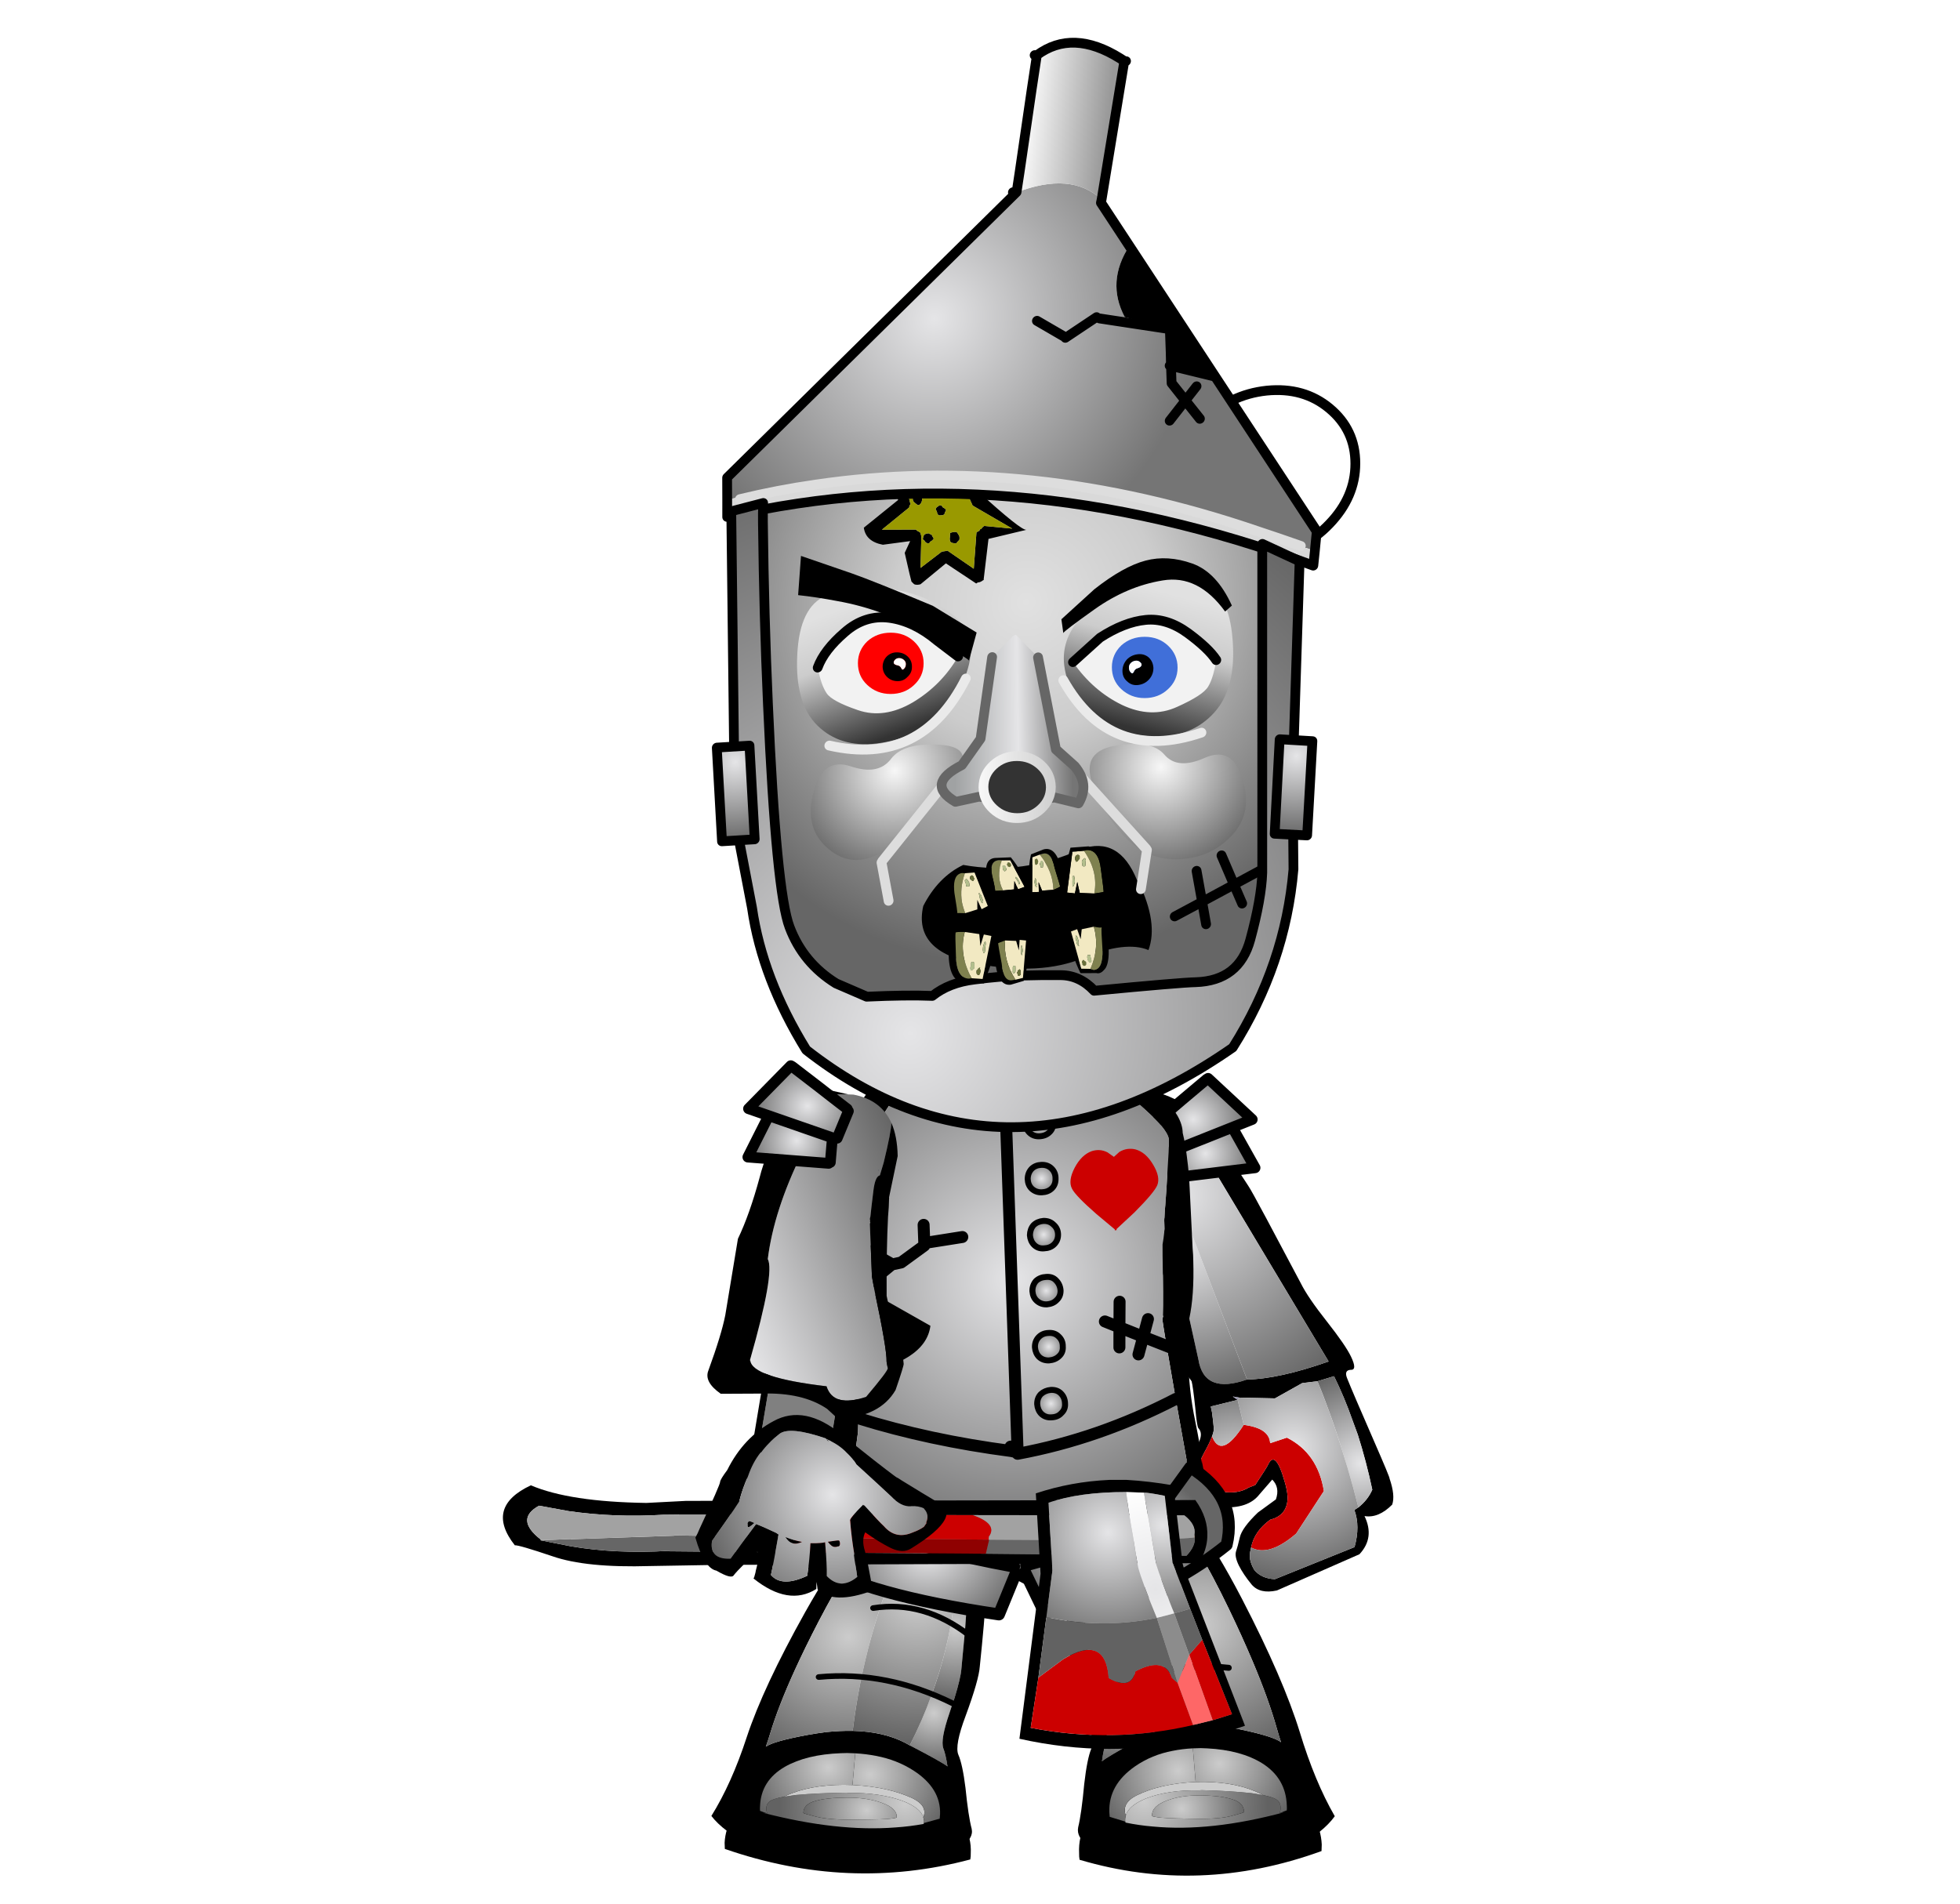 
<svg xmlns="http://www.w3.org/2000/svg" version="1.1" xmlns:xlink="http://www.w3.org/1999/xlink" preserveAspectRatio="none" x="0px" y="0px" width="560px" height="544px" viewBox="0 0 560 544">
<defs>
<radialGradient id="Gradient_1" gradientUnits="userSpaceOnUse" cx="0" cy="0" r="10.05" fx="0" fy="0" gradientTransform="matrix( 1, 0, 0, 1, 9.95,2.25) " spreadMethod="pad">
<stop  offset="0%" stop-color="#7B7B7B"/>

<stop  offset="0%" stop-color="#CCCCCC"/>

<stop  offset="100%" stop-color="#626262"/>
</radialGradient>

<radialGradient id="Gradient_2" gradientUnits="userSpaceOnUse" cx="0" cy="0" r="7.45" fx="0" fy="0" gradientTransform="matrix( 1, 0, 0, 1, 13.65,-20.45) " spreadMethod="pad">
<stop  offset="0%" stop-color="#7B7B7B"/>

<stop  offset="0%" stop-color="#CCCCCC"/>

<stop  offset="100%" stop-color="#626262"/>
</radialGradient>

<radialGradient id="Gradient_3" gradientUnits="userSpaceOnUse" cx="0" cy="0" r="13" fx="0" fy="0" gradientTransform="matrix( 1, 0, 0, 1, 12.45,-12.9) " spreadMethod="pad">
<stop  offset="0%" stop-color="#7B7B7B"/>

<stop  offset="0%" stop-color="#CCCCCC"/>

<stop  offset="100%" stop-color="#626262"/>
</radialGradient>

<radialGradient id="Gradient_4" gradientUnits="userSpaceOnUse" cx="0" cy="0" r="23.95" fx="0" fy="0" gradientTransform="matrix( 1, 0, 0, 1, -5,-10.15) " spreadMethod="pad">
<stop  offset="0%" stop-color="#7B7B7B"/>

<stop  offset="0%" stop-color="#CCCCCC"/>

<stop  offset="100%" stop-color="#626262"/>
</radialGradient>

<radialGradient id="Gradient_5" gradientUnits="userSpaceOnUse" cx="0" cy="0" r="25.9" fx="0" fy="0" gradientTransform="matrix( 1, 0, 0, 1, 5.8,-17.65) " spreadMethod="pad">
<stop  offset="0%" stop-color="#7B7B7B"/>

<stop  offset="0%" stop-color="#CCCCCC"/>

<stop  offset="100%" stop-color="#626262"/>
</radialGradient>

<radialGradient id="Gradient_6" gradientUnits="userSpaceOnUse" cx="0" cy="0" r="17.95" fx="0" fy="0" gradientTransform="matrix( 1, 0, 0, 1, 7.55,0.95) " spreadMethod="pad">
<stop  offset="0%" stop-color="#7B7B7B"/>

<stop  offset="0%" stop-color="#CCCCCC"/>

<stop  offset="100%" stop-color="#626262"/>
</radialGradient>

<radialGradient id="Gradient_7" gradientUnits="userSpaceOnUse" cx="0" cy="0" r="9.45" fx="0" fy="0" gradientTransform="matrix( 1, 0, 0, 1, 2.2,2.35) " spreadMethod="pad">
<stop  offset="0%" stop-color="#7B7B7B"/>

<stop  offset="0%" stop-color="#CCCCCC"/>

<stop  offset="100%" stop-color="#626262"/>
</radialGradient>

<radialGradient id="Gradient_8" gradientUnits="userSpaceOnUse" cx="0" cy="0" r="11.9" fx="0" fy="0" gradientTransform="matrix( 1, 0, 0, 1, -3.75,-3.75) " spreadMethod="pad">
<stop  offset="0%" stop-color="#7B7B7B"/>

<stop  offset="0%" stop-color="#CCCCCC"/>

<stop  offset="100%" stop-color="#626262"/>
</radialGradient>

<radialGradient id="Gradient_9" gradientUnits="userSpaceOnUse" cx="0" cy="0" r="12.35" fx="0" fy="0" gradientTransform="matrix( 1, 0, 0, 1, 2.3,-3.15) " spreadMethod="pad">
<stop  offset="0%" stop-color="#7B7B7B"/>

<stop  offset="0%" stop-color="#CCCCCC"/>

<stop  offset="100%" stop-color="#626262"/>
</radialGradient>

<radialGradient id="Gradient_10" gradientUnits="userSpaceOnUse" cx="0" cy="0" r="27.85" fx="0" fy="0" gradientTransform="matrix( 1, 0, 0, 1, 22.75,-21.4) " spreadMethod="pad">
<stop  offset="0%" stop-color="#E5E5E7"/>

<stop  offset="100%" stop-color="#666666"/>
</radialGradient>

<radialGradient id="Gradient_11" gradientUnits="userSpaceOnUse" cx="0" cy="0" r="17.2" fx="0" fy="0" gradientTransform="matrix( 1, 0, 0, 1, -21.25,5.75) " spreadMethod="pad">
<stop  offset="0%" stop-color="#E5E5E7"/>

<stop  offset="100%" stop-color="#666666"/>
</radialGradient>

<radialGradient id="Gradient_12" gradientUnits="userSpaceOnUse" cx="0" cy="0" r="24.75" fx="0" fy="0" gradientTransform="matrix( 1, 0, 0, 1, -8.55,7.15) " spreadMethod="pad">
<stop  offset="0%" stop-color="#E5E5E7"/>

<stop  offset="100%" stop-color="#666666"/>
</radialGradient>

<radialGradient id="Gradient_13" gradientUnits="userSpaceOnUse" cx="0" cy="0" r="17.7" fx="0" fy="0" gradientTransform="matrix( 1, 0, 0, 1, -0.25,15.1) " spreadMethod="pad">
<stop  offset="0%" stop-color="#E5E5E7"/>

<stop  offset="100%" stop-color="#666666"/>
</radialGradient>

<radialGradient id="Gradient_14" gradientUnits="userSpaceOnUse" cx="0" cy="0" r="41.4" fx="0" fy="0" gradientTransform="matrix( 1, 0, 0, 1, 26.8,-30.15) " spreadMethod="pad">
<stop  offset="0%" stop-color="#E5E5E7"/>

<stop  offset="100%" stop-color="#666666"/>
</radialGradient>

<radialGradient id="Gradient_15" gradientUnits="userSpaceOnUse" cx="0" cy="0" r="9.55" fx="0" fy="0" gradientTransform="matrix( 1, 0, 0, 1, 24.85,-39.05) " spreadMethod="pad">
<stop  offset="0%" stop-color="#E5E5E7"/>

<stop  offset="100%" stop-color="#666666"/>
</radialGradient>

<radialGradient id="Gradient_16" gradientUnits="userSpaceOnUse" cx="0" cy="0" r="10.965" fx="0" fy="0" gradientTransform="matrix( 0.96, 0.28, -0.261, 0.895, 29.1,-44.3) " spreadMethod="pad">
<stop  offset="0%" stop-color="#E5E5E7"/>

<stop  offset="100%" stop-color="#666666"/>
</radialGradient>

<radialGradient id="Gradient_17" gradientUnits="userSpaceOnUse" cx="0" cy="0" r="50.05" fx="0" fy="0" gradientTransform="matrix( 1, 0, 0, 1, -0.4,-6.95) " spreadMethod="pad">
<stop  offset="0%" stop-color="#E5E5E7"/>

<stop  offset="100%" stop-color="#666666"/>
</radialGradient>

<radialGradient id="Gradient_18" gradientUnits="userSpaceOnUse" cx="0" cy="0" r="16.775" fx="0" fy="0" gradientTransform="matrix( 1, 0, 0, 0.823, -16.05,38.75) " spreadMethod="pad">
<stop  offset="0%" stop-color="#E5E5E7"/>

<stop  offset="100%" stop-color="#666666"/>
</radialGradient>

<radialGradient id="Gradient_19" gradientUnits="userSpaceOnUse" cx="0" cy="0" r="16.775" fx="0" fy="0" gradientTransform="matrix( -1, 0, 0, 0.823, 14.5,38.6) " spreadMethod="pad">
<stop  offset="0%" stop-color="#E5E5E7"/>

<stop  offset="100%" stop-color="#666666"/>
</radialGradient>

<radialGradient id="Gradient_20" gradientUnits="userSpaceOnUse" cx="0" cy="0" r="3.202" fx="0" fy="0" gradientTransform="matrix( 0.999, -0.039, 0.039, 0.999, 5.15,14.15) " spreadMethod="pad">
<stop  offset="0%" stop-color="#E5E5E7"/>

<stop  offset="100%" stop-color="#666666"/>
</radialGradient>

<radialGradient id="Gradient_21" gradientUnits="userSpaceOnUse" cx="0" cy="0" r="3.202" fx="0" fy="0" gradientTransform="matrix( 0.999, -0.039, 0.039, 0.999, 5.05,4.6) " spreadMethod="pad">
<stop  offset="0%" stop-color="#E5E5E7"/>

<stop  offset="100%" stop-color="#666666"/>
</radialGradient>

<radialGradient id="Gradient_22" gradientUnits="userSpaceOnUse" cx="0" cy="0" r="3.202" fx="0" fy="0" gradientTransform="matrix( 0.999, -0.039, 0.039, 0.999, 4.9,-4.8) " spreadMethod="pad">
<stop  offset="0%" stop-color="#E5E5E7"/>

<stop  offset="100%" stop-color="#666666"/>
</radialGradient>

<radialGradient id="Gradient_23" gradientUnits="userSpaceOnUse" cx="0" cy="0" r="3.202" fx="0" fy="0" gradientTransform="matrix( 0.999, -0.039, 0.039, 0.999, 4.75,-14.2) " spreadMethod="pad">
<stop  offset="0%" stop-color="#E5E5E7"/>

<stop  offset="100%" stop-color="#666666"/>
</radialGradient>

<radialGradient id="Gradient_24" gradientUnits="userSpaceOnUse" cx="0" cy="0" r="3.2" fx="0" fy="0" gradientTransform="matrix( 1, -0.016, 0.016, 1, 4.65,-23.6) " spreadMethod="pad">
<stop  offset="0%" stop-color="#E5E5E7"/>

<stop  offset="100%" stop-color="#666666"/>
</radialGradient>

<radialGradient id="Gradient_25" gradientUnits="userSpaceOnUse" cx="0" cy="0" r="3.2" fx="0" fy="0" gradientTransform="matrix( 1, -0.016, 0.016, 1, 4.5,-33) " spreadMethod="pad">
<stop  offset="0%" stop-color="#E5E5E7"/>

<stop  offset="100%" stop-color="#666666"/>
</radialGradient>

<radialGradient id="Gradient_26" gradientUnits="userSpaceOnUse" cx="0" cy="0" r="15.75" fx="0" fy="0" gradientTransform="matrix( 1, 0, 0, 1, -17.6,1.55) " spreadMethod="pad">
<stop  offset="0%" stop-color="#E5E5E7"/>

<stop  offset="100%" stop-color="#757575"/>
</radialGradient>

<radialGradient id="Gradient_27" gradientUnits="userSpaceOnUse" cx="0" cy="0" r="13.15" fx="0" fy="0" gradientTransform="matrix( 1, 0, 0, 1, -24.85,-2) " spreadMethod="pad">
<stop  offset="0%" stop-color="#E5E5E7"/>

<stop  offset="100%" stop-color="#757575"/>
</radialGradient>

<radialGradient id="Gradient_28" gradientUnits="userSpaceOnUse" cx="0" cy="0" r="14.95" fx="0" fy="0" gradientTransform="matrix( 1, 0, 0, 1, -26.9,7.25) " spreadMethod="pad">
<stop  offset="0%" stop-color="#E5E5E7"/>

<stop  offset="100%" stop-color="#FFFFFF"/>
</radialGradient>

<linearGradient id="Gradient_29" gradientUnits="userSpaceOnUse" x1="-2.375" y1="-22.05" x2="38.375" y2="-22.05" spreadMethod="pad">
<stop  offset="0%" stop-color="#E5E5E7"/>

<stop  offset="100%" stop-color="#666666"/>
</linearGradient>

<radialGradient id="Gradient_30" gradientUnits="userSpaceOnUse" cx="0" cy="0" r="24.465" fx="0" fy="0" gradientTransform="matrix( -0.96, 0.282, -0.282, -0.96, 2.6,19.85) " spreadMethod="pad">
<stop  offset="0%" stop-color="#E5E5E7"/>

<stop  offset="100%" stop-color="#666666"/>
</radialGradient>

<radialGradient id="Gradient_31" gradientUnits="userSpaceOnUse" cx="0" cy="0" r="9.55" fx="0" fy="0" gradientTransform="matrix( 1, 0, 0, 1, 20.85,-43.65) " spreadMethod="pad">
<stop  offset="0%" stop-color="#E5E5E7"/>

<stop  offset="100%" stop-color="#666666"/>
</radialGradient>

<radialGradient id="Gradient_32" gradientUnits="userSpaceOnUse" cx="0" cy="0" r="10.965" fx="0" fy="0" gradientTransform="matrix( 0.96, 0.28, -0.261, 0.895, 25.1,-48.9) " spreadMethod="pad">
<stop  offset="0%" stop-color="#E5E5E7"/>

<stop  offset="100%" stop-color="#666666"/>
</radialGradient>

<radialGradient id="Gradient_33" gradientUnits="userSpaceOnUse" cx="0" cy="0" r="74.388" fx="0" fy="0" gradientTransform="matrix( 1, 0, 0, 1, -1.15,-60.75) " spreadMethod="pad">
<stop  offset="0%" stop-color="#E1E1E1"/>

<stop  offset="36.471%" stop-color="#CCCCCC"/>

<stop  offset="100%" stop-color="#666666"/>
</radialGradient>

<radialGradient id="Gradient_34" gradientUnits="userSpaceOnUse" cx="0" cy="0" r="53.713" fx="0" fy="0" gradientTransform="matrix( 1, 0, 0, 1, -19.1,-119.85) " spreadMethod="pad">
<stop  offset="0%" stop-color="#E5E5E7"/>

<stop  offset="100%" stop-color="#757575"/>
</radialGradient>

<linearGradient id="Gradient_35" gradientUnits="userSpaceOnUse" x1="1.713" y1="-159.625" x2="16.888" y2="-157.675" spreadMethod="pad">
<stop  offset="0%" stop-color="#F2F2F2"/>

<stop  offset="100%" stop-color="#999999"/>
</linearGradient>

<radialGradient id="Gradient_36" gradientUnits="userSpaceOnUse" cx="0" cy="0" r="119" fx="0" fy="0" gradientTransform="matrix( 1, 0, -0.021, 1.041, -26.1,26.35) " spreadMethod="pad">
<stop  offset="0%" stop-color="#E5E5E7"/>

<stop  offset="100%" stop-color="#666666"/>
</radialGradient>

<radialGradient id="Gradient_37" gradientUnits="userSpaceOnUse" cx="0" cy="0" r="16.502" fx="0" fy="0" gradientTransform="matrix( 0.998, -0.058, 0.058, 0.998, -61.15,-31.15) " spreadMethod="pad">
<stop  offset="0%" stop-color="#E5E5E7"/>

<stop  offset="100%" stop-color="#666666"/>
</radialGradient>

<radialGradient id="Gradient_38" gradientUnits="userSpaceOnUse" cx="0" cy="0" r="16.499" fx="0" fy="0" gradientTransform="matrix( 0.999, 0.054, -0.054, 0.999, 53.8,-26.3) " spreadMethod="pad">
<stop  offset="0%" stop-color="#E5E5E7"/>

<stop  offset="100%" stop-color="#666666"/>
</radialGradient>

<radialGradient id="Gradient_39" gradientUnits="userSpaceOnUse" cx="0" cy="0" r="21.5" fx="0" fy="0" gradientTransform="matrix( 1, 0, 0, 1, -28.5,-27.6) " spreadMethod="pad">
<stop  offset="0%" stop-color="#F7F7F7"/>

<stop  offset="100%" stop-color="#6A6A6A"/>
</radialGradient>

<linearGradient id="Gradient_40" gradientUnits="userSpaceOnUse" x1="-35.138" y1="-62.65" x2="-26.363" y2="-35.75" spreadMethod="pad">
<stop  offset="0%" stop-color="#E1E1E1"/>

<stop  offset="36.471%" stop-color="#CCCCCC"/>

<stop  offset="100%" stop-color="#333333"/>
</linearGradient>

<radialGradient id="Gradient_41" gradientUnits="userSpaceOnUse" cx="0" cy="0" r="21.5" fx="0" fy="0" gradientTransform="matrix( -1, 0, 0, 1, 26,-25.5) " spreadMethod="pad">
<stop  offset="0%" stop-color="#F7F7F7"/>

<stop  offset="100%" stop-color="#6A6A6A"/>
</radialGradient>

<linearGradient id="Gradient_42" gradientUnits="userSpaceOnUse" x1="28.037" y1="-61.05" x2="19.262" y2="-34.15" spreadMethod="pad">
<stop  offset="0%" stop-color="#E1E1E1"/>

<stop  offset="36.471%" stop-color="#CCCCCC"/>

<stop  offset="100%" stop-color="#333333"/>
</linearGradient>

<linearGradient id="Gradient_43" gradientUnits="userSpaceOnUse" x1="-16.8" y1="-36.55" x2="7.9" y2="-36.55" spreadMethod="pad">
<stop  offset="2.353%" stop-color="#A0A2A3"/>

<stop  offset="55.294%" stop-color="#E5E5E7"/>

<stop  offset="100%" stop-color="#757575"/>
</linearGradient>

<linearGradient id="Gradient_44" gradientUnits="userSpaceOnUse" x1="-10.9" y1="-22.95" x2="3.9" y2="-22.95" spreadMethod="pad">
<stop  offset="0%" stop-color="#F7F7F7"/>

<stop  offset="100%" stop-color="#D0D0D0"/>
</linearGradient>

<g id="leg_suit_0_Layer1_0_FILL">
<path fill="url(#Gradient_1)" stroke="none" d="
M 6.35 8.25
Q 11.907 10.834 12.8 11.5 12.35 9.35 11.9 8.35 11.3 6.9 12.5 2.05 12.748 1.024 12.95 0.1
L 9.3 -0.75
Q 8.114 3.75 6.35 8.25 Z"/>

<path fill="url(#Gradient_2)" stroke="none" d="
M 12 -18
L 14.1 -17.8
Q 14.05 -20.9 13.9 -23.15 13.753 -25.156 11.8 -27.75 12.231 -22.863 12 -18 Z"/>

<path fill="url(#Gradient_3)" stroke="none" d="
M 14.1 -17.8
L 12 -18
Q 11.644 -9.375 9.3 -0.75
L 12.95 0.1
Q 13.062 -0.284 13.15 -0.65 13.95 -4.35 13.95 -5.95 14.05 -9.75 14.1 -12.8 14.1 -15.6 14.1 -17.8 Z"/>

<path fill="#000000" stroke="none" d="
M 16.7 -27.45
L 10.6 -29.55 10.25 -29.7
Q 11.1 -28.75 11.75 -27.85 11.793 -27.793 11.8 -27.75 13.753 -25.156 13.9 -23.15 14.05 -20.9 14.1 -17.8 14.1 -15.6 14.1 -12.8 14.05 -9.75 13.95 -5.95 13.95 -4.35 13.15 -0.65 13.062 -0.284 12.95 0.1 12.748 1.024 12.5 2.05 11.3 6.9 11.9 8.35 12.35 9.35 12.8 11.5 11.907 10.834 6.35 8.25 5.988 8.067 5.55 7.85 1.845 6.141 -3.2 6.4 -5.236 6.522 -7.55 6.95 -8.999 7.263 -10.6 7.7 -16.126 9.242 -17.3 10.3 -17.004 9.176 -16.75 7.95 -15.7 2.95 -13.45 -3.55 -12 -7.75 -10.05 -12.6 -8.9 -15.45 -7.85 -17.8 -5.25 -23.65 -3 -26.8 -2.75 -27.15 0.15 -28.95
L -5.45 -27.45
Q -8.65 -22.55 -12.4 -14 -18.4 -0.25 -20.55 8.85 -22.5 17.25 -25.45 23.25 -23.3 25.85 -18.8 27.85 -17.05 28.6 -14.95 29.3 -8.8 31.2 -3.75 31.2 -0.85 31.2 6.05 29.5 5.8 29.85 9.5 28.6 18.4 25.6 17.5 22.25 16.8 20.05 16 15.05 15.25 10.95 14.45 9.3 13.7 7.7 15.2 2.3 16.95 -4.2 16.95 -6.6 17.2 -14.65 17.15 -19.8 17.1 -24.45 16.7 -27.45 Z"/>

<path fill="url(#Gradient_4)" stroke="none" d="
M 6.15 -30.65
Q 1.45 -30.25 0.15 -28.95 -2.75 -27.15 -3 -26.8 -5.25 -23.65 -7.85 -17.8 -8.9 -15.45 -10.05 -12.6 -12 -7.75 -13.45 -3.55 -15.7 2.95 -16.75 7.95 -17.004 9.176 -17.3 10.3 -16.126 9.242 -10.6 7.7 -8.999 7.263 -7.55 6.95 -5.236 6.522 -3.2 6.4 -2.432 -10.699 3.3 -27.8 3.378 -27.936 3.4 -28.1
L 6.9 -30.2 7 -30.25 7.3 -30.45 4.55 -30.3
Q 6.4 -30.5 6.15 -30.65 Z"/>

<path fill="url(#Gradient_5)" stroke="none" d="
M 7.2 -30.3
Q 7.05 -30.25 6.9 -30.2
L 3.4 -28.1
Q 3.378 -27.936 3.3 -27.8 -2.432 -10.699 -3.2 6.4 1.845 6.141 5.55 7.85 5.988 8.067 6.35 8.25 8.114 3.75 9.3 -0.75 11.644 -9.375 12 -18 12.231 -22.863 11.8 -27.75 11.793 -27.793 11.75 -27.85 11.1 -28.75 10.25 -29.7
L 10.6 -29.55
Q 9.25 -30.85 7.2 -30.3 Z"/>
</g>

<g id="right_shoe_0_Layer0_0_FILL">
<path fill="#000000" stroke="none" d="
M 11.1 -5.05
Q 8.924 -6.564 6.15 -7.3 1.025 -8.949 -5.85 -7.25 -9.286 -6.329 -12.1 -4.35 -16.95 -0.95 -16.75 4.1 -16.75 4.45 -16.7 4.85 -16.75 4.85 -16.8 4.85 -17.75 6.85 -17.7 9 -17.65 9.5 -17.6 9.95 0.5 15.1 17.5 8.7 17.55 8.25 17.5 7.75 17.45 5.35 16.15 3.35 16.05 3.35 15.95 3.4 15.95 3.2 15.95 2.95 15.75 -2.1 11.1 -5.05
M 2.9 -6.1
Q 5.95 -5.75 8.5 -4.25 12.55 -1.85 12.7 2.1 12.7 2.45 12.7 2.8 12.481 2.888 10.5 3.65 10.479 3.743 10.45 3.8 8.5 4.35 6.55 4.65 -1.75 6.05 -12.6 3.95 -12.29 3.992 -12 4 -12.529 3.841 -13 3.7 -13.05 3.35 -13.05 3 -13.2 -0.95 -9.95 -3.35 -7 -5.5 -2.1 -6.1 -1.65 -6.15 -1.2 -6.2 -0.618 -6.241 -0.05 -6.25 1.478 -6.282 2.9 -6.1 Z"/>

<path fill="url(#Gradient_6)" stroke="none" d="
M -0.5 -0.1
Q -0.689 -0.085 -0.9 -0.1 -4.998 0.287 -8.1 0.85 -9.037 1.064 -9.75 1.25 -11.354 1.705 -11.8 2.2 -12.382 2.901 -11.95 4
L -11.95 4.05 -12 4
Q -12.29 3.992 -12.6 3.95 -1.75 6.05 6.55 4.65 8.5 4.35 10.45 3.8 10.479 3.743 10.5 3.65 10.5 3.614 10.5 3.55 10.5 3.5 10.5 3.45 10.491 3.119 10.35 2.8 9.884 1.367 7.2 0.5 3.9 -0.5 -0.5 -0.1
M -6.8 3.5
Q -6.85 2.15 -5.25 1.55 -3.7 0.9 -0.75 0.65 2.15 0.4 4.3 1.05 6.5 1.7 6.55 3.05
L 6.55 3.1
Q 6.55 3.2 5.8 3.35 5.1 3.55 1.1 3.9 -2.9 4.3 -4.85 3.95 -6.8 3.6 -6.8 3.5 Z"/>

<path fill="url(#Gradient_7)" stroke="none" d="
M -5.25 1.55
Q -6.85 2.15 -6.8 3.5 -6.8 3.6 -4.85 3.95 -2.9 4.3 1.1 3.9 5.1 3.55 5.8 3.35 6.55 3.2 6.55 3.1
L 6.55 3.05
Q 6.5 1.7 4.3 1.05 2.15 0.4 -0.75 0.65 -3.7 0.9 -5.25 1.55 Z"/>

<path fill="#CCCCCC" stroke="none" d="
M -0.9 -0.1
Q -0.689 -0.085 -0.5 -0.1 3.9 -0.5 7.2 0.5 9.884 1.367 10.35 2.8 10.88 0.978 8.65 0 5 -1.5 -0.1 -1.35 -5.2 -1.15 -8.7 0.65 -9.279 0.94 -9.75 1.25 -9.037 1.064 -8.1 0.85 -4.998 0.287 -0.9 -0.1 Z"/>

<path fill="url(#Gradient_8)" stroke="none" d="
M -0.1 -1.35
L -0.05 -6.25
Q -0.618 -6.241 -1.2 -6.2 -1.65 -6.15 -2.1 -6.1 -7 -5.5 -9.95 -3.35 -13.2 -0.95 -13.05 3 -13.05 3.35 -13 3.7 -12.529 3.841 -12 4
L -11.95 4.05 -11.95 4
Q -12.382 2.901 -11.8 2.2 -11.354 1.705 -9.75 1.25 -9.279 0.94 -8.7 0.65 -5.2 -1.15 -0.1 -1.35 Z"/>

<path fill="url(#Gradient_9)" stroke="none" d="
M 8.5 -4.25
Q 5.95 -5.75 2.9 -6.1 1.478 -6.282 -0.05 -6.25
L -0.1 -1.35
Q 5 -1.5 8.65 0 10.88 0.978 10.35 2.8 10.491 3.119 10.5 3.45 10.5 3.5 10.5 3.55 10.5 3.614 10.5 3.65 12.481 2.888 12.7 2.8 12.7 2.45 12.7 2.1 12.55 -1.85 8.5 -4.25 Z"/>
</g>

<g id="arm_suit_0_Layer1_0_FILL">
<path fill="url(#Gradient_10)" stroke="none" d="
M 39.1 -34.2
L 39.2 -35.5 22.5 -24.35 3.75 -2
Q 10.349 3.287 13.5 -2.55
L 25.5 -21.95
Q 34.8 -27.55 38.85 -33.1
L 39.1 -34.2 Z"/>

<path fill="#000000" stroke="none" d="
M 36.85 -45.85
Q 36.854 -45.878 36.8 -45.95 37.537 -45.993 38.4 -45.95 39.4 -44.2 40 -42.6
L 40.35 -45.6
Q 40.4 -45.6 40.45 -45.6
L 40.65 -46.75
Q 38.9 -46.8 36.35 -46.85 29.35 -47.05 23.1 -42.05 16.7 -37 15.35 -36 14.6 -35.45 10.2 -31.4 6.55 -28.05 0.2 -22.15 -1.9 -20.1 -6.7 -17.05 -11.4 -14.05 -13.05 -12.4 -15.05 -10.4 -13.85 -10.05 -12.6 -9.55 -13.8 -8.25 -15.35 -6.45 -22.3 1.05 -27.35 6.5 -27.3 6.65 -29.35 9.25 -29.35 11.05 -27.8 14.3 -25.2 14.75 -28.35 17.9 -26.65 21.75
L -14.4 33.15
Q -11.65 34.85 -9.6 33.65 -7.55 32.4 -6.2 31.1 -4.9 29.8 -4.85 28.85 -4.85 27.9 -4.65 26.1 -4.45 24.3 -6.3 20.65
L -8.65 17.25
Q -8.65 14.9 -6.8 14
L -5.45 17.4
Q -4.35 20.65 0.45 21.95 1.7 22.05 3.65 22.25 5.65 22.35 7.9 20.85 10.05 19.3 9.55 16.4 8.45 13.15 8.35 11.95 8.15 10.1 9.3 9.5 9.65 9.3 11.1 6.1 12.8 2.5 13.35 1.7 17.15 -0.95 17.35 -1.25 17.95 -2.1 18.4 -3.75 18.7 -5.05 19.65 -7.05 20.35 -8.6 21.3 -10.6 25.45 -16.1 28.6 -19.85 30.3 -21.9 31.65 -23.45 35.2 -27.35 38.05 -29.5
L 38.85 -33.1
Q 34.8 -27.55 25.5 -21.95
L 13.5 -2.55
Q 10.349 3.287 3.75 -2 -1.782 -4.024 -9.45 -10.15
L 21.7 -36.15
Q 21.392 -35.812 29.2 -40.45 37.147 -45.129 36.85 -45.85
M 8.45 4.95
Q 8.21 5.333 7.9 5.85 7.1 7.4 6.6 8.55 6.375 9.023 6.4 10.1 6.415 11.402 6.8 13.6 7.4 17.6 5.8 18.65 4.1 19.7 1.3 19.2 -1.65 18.7 -3.2 16.8
L -4.15 16
Q -5.15 12.05 -5.15 11.7 -5.45 8.4 -9.1 13.6 -10.05 14.9 -10.55 16.1 -11.7 19.3 -8.9 21.15 -6.808 24.146 -7.25 27.2 -7.271 27.391 -7.3 27.55 -7.35 28.5 -7.8 29.35 -8.3 30.2 -9.2 30.95 -10.95 32 -13.35 31.3
L -25.35 20.8
Q -25.1 16.8 -23.05 14.3 -23.3 14 -23.6 13.6 -24.8 11.7 -24.95 9.65 -22.2 5.1 -19.05 0.9 -18.15 -0.2 -17.2 -1.35 -14.45 -4.8 -11.3 -7.9
L -8.7 -6 -6.15 -4.75 -2.3 -0.4 4 1.65 5.2 1.85 4.15 2.15 8.45 4.95 Z"/>

<path fill="url(#Gradient_11)" stroke="none" d="
M -12.65 -1.35
Q -10.6 -3.9 -8.7 -6
L -11.3 -7.9
Q -14.45 -4.8 -17.2 -1.35 -18.15 -0.2 -19.05 0.9 -22.2 5.1 -24.95 9.65 -24.8 11.7 -23.6 13.6 -19.45 7.3 -14.45 0.9 -13.6 -0.2 -12.65 -1.35 Z"/>

<path fill="#CC0000" stroke="none" d="
M 6.4 10.1
Q 3.352 13.682 1.55 6.15 -3.152 5.154 -4.2 7.75
L -6.8 5.75
Q -13.161 6.583 -16.55 12.85
L -14.3 22
Q -10.962 27.793 -7.25 27.2 -6.808 24.146 -8.9 21.15 -11.7 19.3 -10.55 16.1 -10.05 14.9 -9.1 13.6 -5.45 8.4 -5.15 11.7 -5.15 12.05 -4.15 16
L -3.2 16.8
Q -1.65 18.7 1.3 19.2 4.1 19.7 5.8 18.65 7.4 17.6 6.8 13.6 6.415 11.402 6.4 10.1 Z"/>

<path fill="#9592A9" stroke="none" d="
M 4 1.65
L 4.15 2.15 5.2 1.85 4 1.65 Z"/>

<path fill="url(#Gradient_12)" stroke="none" d="
M 1.55 6.15
Q 2.807 4.213 4.15 2.15
L 4 1.65 -2.3 -0.4 -6.15 -4.75 -8.7 -6
Q -10.6 -3.9 -12.65 -1.35 -13.6 -0.2 -14.45 0.9 -19.45 7.3 -23.6 13.6 -23.3 14 -23.05 14.3 -25.1 16.8 -25.35 20.8
L -13.35 31.3
Q -10.95 32 -9.2 30.95 -8.3 30.2 -7.8 29.35 -7.35 28.5 -7.3 27.55 -7.271 27.391 -7.25 27.2 -10.962 27.793 -14.3 22
L -16.55 12.85
Q -13.161 6.583 -6.8 5.75
L -4.2 7.75
Q -3.152 5.154 1.55 6.15 Z"/>

<path fill="url(#Gradient_13)" stroke="none" d="
M 7.9 5.85
Q 8.21 5.333 8.45 4.95
L 4.15 2.15
Q 2.807 4.213 1.55 6.15 3.352 13.682 6.4 10.1 6.375 9.023 6.6 8.55 7.1 7.4 7.9 5.85 Z"/>

<path fill="url(#Gradient_14)" stroke="none" d="
M 36.8 -45.95
Q 36.854 -45.878 36.85 -45.85 37.147 -45.129 29.2 -40.45 21.392 -35.812 21.7 -36.15
L -9.45 -10.15
Q -1.782 -4.024 3.75 -2
L 22.5 -24.35 39.2 -35.5 39.6 -39.75
Q 39.65 -39.95 39.7 -40.1
L 40 -42.6
Q 39.4 -44.2 38.4 -45.95 37.537 -45.993 36.8 -45.95 Z"/>
</g>

<g id="arm_suit_0_Layer0_0_FILL">
<path fill="url(#Gradient_15)" stroke="none" d="
M 31.2 -37.1
L 21.75 -45.3 15.3 -39.6 28.8 -32.95 29.15 -33 31.2 -37.1 Z"/>

<path fill="url(#Gradient_16)" stroke="none" d="
M 29.2 -52.15
L 29 -52.4 18.75 -47.9 21.75 -45.3 31.2 -37.1 31.6 -36.75 32 -36.7 35.8 -40.6 35.75 -41.05
Q 34.05 -43.9 32.4 -46.75 29.75 -51.25 29.2 -52.15 Z"/>
</g>

<g id="body_suit_0_Layer4_0_FILL">
<path fill="#FFFFFF" stroke="none" d="
M -31.45 27.05
Q -31.397 27.265 -31.35 27.5
L -31.3 27.5
Q -31.35 27.3 -31.45 27.05
L -31.45 27.05
M 30.15 27.4
Q 30.166 27.487 30.15 27.55
L 30.2 27.55 30.15 27.4 Z"/>

<path fill="#000000" stroke="none" d="
M 29.05 -26.1
L 29.05 -26.15
Q 28.85 -28.402 28.45 -30.3 28.49 -32.991 25.35 -36.3 23.665 -38.119 21 -40.15 16.298 -43.673 14 -44.7 12.74 -45.37 9.9 -45.8 5.967 -46.39 5.5 -46.45 3.421 -46.59 1.5 -46.7 1.155 -46.729 0.8 -46.75 0.675 -46.75 0.55 -46.75
L 0.55 -46.95
Q -0.083 -46.906 -0.75 -46.9 -1.142 -46.851 -1.55 -46.85 -1.6 -46.828 -1.65 -46.85 -1.793 -46.811 -1.95 -46.8 -4.55 -46.65 -7.55 -46.4 -8.121 -46.35 -8.7 -46.3 -11.061 -46.09 -13.7 -45.85 -14.6 -45.85 -18.25 -44.55 -21.8 -43.25 -28.25 -32.95 -30.024 -22.571 -30.55 -14.95 -31.162 -5.726 -30.45 -2.55 -29.69 0.633 -30.1 5.4 -30.457 10.206 -30.3 14.4 -30.15 18.603 -30.4 20.15 -30.722 22.578 -30.8 23.55 -30.84 24.034 -30.95 24.55 -31.09 25.718 -31.45 27.05 -31.35 27.3 -31.3 27.5
L -31.35 27.5
Q -31.397 27.265 -31.45 27.05 -32.729 31.929 -32.25 33.25 -31.719 34.583 -26.3 38.5 -20.884 42.413 -12.45 43.85 -3.964 45.277 -2.25 45.75 -1.594 45.957 -2.2 42.9 2.692 46.25 5.7 45.8 8.942 45.337 13.45 44.15 22.491 41.861 25.95 37.65 26.598 36.897 27.15 36.25 29.682 33.297 30.7 32.6 30.845 32.55 30.9 32.25 30.997 31.756 30.9 30.6 30.807 29.48 30.5 27.75 30.517 27.656 30.5 27.55
L 30 24.35 30 24.4
Q 30.232 25.932 29.95 24.55 30.03 23.438 29.5 20.15 29.351 19.203 29.15 18.05 28.203 12.755 28.3 7.25 28.442 1.751 28.65 0.85 29.601 -2.937 29.6 -8.75 29.601 -9.255 29.6 -9.8 29.588 -10.33 29.55 -10.9 29.455 -15.386 29.35 -20.95 29.308 -23.716 29.05 -26.1
M 20.25 -36.3
Q 20.599 -36.018 20.9 -35.75
L 20.95 -35.7 21.1 -35.7 21.1 -35.6
Q 22.263 -34.511 23.15 -33.6 23.965 -32.779 24.55 -32.1 25.024 -31.51 25.35 -31.05 26.256 -29.701 26.1 -28.95
L 26.1 -28.9
Q 26.114 -27.95 25.7 -23.7 25.523 -21.464 25.2 -18.3 25.164 -17.914 25.1 -17.5 25.066 -16.899 25 -16.25 24.921 -15.944 24.95 -14.9 25.011 -14.045 24.55 -11.75 24.537 -10.739 24.5 -9.8 24.42 -2.836 24.25 0.2 24.29 0.218 24.3 0.2 24.28 0.405 24.2 0.6 24.23 0.693 24.2 0.75
L 24.15 0.75
Q 24.32 2.519 26 14.2 26.76 19.326 27.8 26.35 28.874 29.019 28.5 29.85 28.112 30.91 27.15 32.05 26.021 33.441 24.1 34.95 20.543 37.739 13 40.2 8.425 41.747 5.7 42.3 3.974 42.674 3 42.65 0.482 42.592 0.4 42.6
L 0.4 42.65
Q -0.563 42.609 -2.25 42.2 -3.936 41.789 -10.9 40.75 -17.81 39.76 -23.3 35.9 -28.797 32.095 -29.65 29.8 -30.1 28.8 -28.45 25.15 -28.411 25.073 -28.4 25 -28.399 25.026 -28.45 25.05 -28.422 25.041 -28.4 24.95
L -28.4 24.85
Q -28.219 23.892 -27.2 17.6 -27.127 16.512 -27.1 15.3
L -28.4 15 -27.1 15.3
Q -26.684 6.698 -25.95 -7.95 -25.978 -9.326 -26 -10.55 -26.157 -17.425 -26.45 -17.35 -25.501 -25.547 -25.2 -29.3 -18.5 -40.9 -15.75 -41.4 -12.95 -41.95 -12.1 -41.95 -11.984 -41.96 -9 -42.4 -9.289 -42.256 -6.55 -42.45 -5.721 -42.524 -3.75 -42.75 -2.597 -42.851 -1.05 -43.05
L -1.05 -43.5 -1.05 -43.05
Q -0.793 -43.046 -0.55 -43.1 -0.824 -43.029 -1.05 -43
L -1.05 -42.75 0.4 -42.85 0.4 -42.75
Q 0.475 -42.747 0.55 -42.75
L 0.55 -42.75
Q 0.567 -42.774 0.55 -42.8
L 4.85 -42.45
Q 4.915 -42.444 5.4 -42.4
L 6.1 -42.35
Q 7.145 -42.231 8.25 -42.15 8.557 -42.101 9.7 -42.05 9.695 -42.052 9.65 -42.1 9.992 -42.028 10.2 -42 10.8 -41.913 10.95 -41.9 11.018 -41.899 11.75 -41.7 11.777 -41.665 11.8 -41.65 12.117 -41.544 12.55 -41.4 12.614 -41.379 12.65 -41.35 12.883 -41.259 13.1 -41.15 16.756 -39.338 20.25 -36.3
M 11.8 -41.75
Q 11.789 -41.754 11.75 -41.75 11.217 -41.975 10.35 -42.3 9.896 -42.483 9.3 -42.7 10.377 -42.362 11.4 -41.95 11.613 -41.839 11.8 -41.75
M 30.15 27.55
Q 30.166 27.487 30.15 27.4
L 30.2 27.55 30.15 27.55
M -1.05 -43
Q -2.503 -42.755 -1.55 -42.8 -1.5 -42.798 -1.45 -42.8 -1.463 -42.754 -1.5 -42.7
L -1.05 -42.75 -1.05 -43
M -28.25 24.9
L -28.15 24.9
Q -28.15 24.871 -28.2 24.8 -28.212 24.858 -28.25 24.9 Z"/>

<path fill="#006699" stroke="none" d="
M 11.75 -41.75
Q 11.789 -41.754 11.8 -41.75 11.613 -41.839 11.4 -41.95 10.377 -42.362 9.3 -42.7 9.896 -42.483 10.35 -42.3 11.217 -41.975 11.75 -41.75 Z"/>

<path fill="url(#Gradient_17)" stroke="none" d="
M -1.1 21.8
L -0.65 22.3 -1.1 21.1 -1.1 21.8
M -1.7 21.8
L -1.1 21.95 -1.45 21.55 -1.7 21.8
M -1.1 21.1
L -1.4 21.5 -1.1 21.8 -1.1 21.1
M -1.4 21.5
L -1.45 21.55 -1.1 21.95 -1.1 21.8 -1.4 21.5
M -1.8 21.05
L -1.45 21.55 -1.4 21.5 -1.1 21.1 -1.8 21.05
M -0.55 -43.1
Q -0.793 -43.046 -1.05 -43.05
L -1.05 -43
Q -0.824 -43.029 -0.55 -43.1
M -6.55 -42.45
Q -9.289 -42.256 -9 -42.4 -11.984 -41.96 -12.1 -41.95 -12.95 -41.95 -15.75 -41.4 -18.5 -40.9 -25.2 -29.3 -25.501 -25.547 -26.45 -17.35 -26.157 -17.425 -26 -10.55 -25.978 -9.326 -25.95 -7.95 -26.684 6.698 -27.1 15.3 -15.299 19.486 -1.7 21.8
L -1.45 21.55 -1.8 21.05 -1.1 21.1 -0.65 22.3 -1.05 -42.75 -1.5 -42.7
Q -1.463 -42.754 -1.45 -42.8 -1.5 -42.798 -1.55 -42.8 -2.503 -42.755 -1.05 -43
L -1.05 -43.05
Q -2.597 -42.851 -3.75 -42.75 -5.721 -42.524 -6.55 -42.45
M 0.4 42.65
L 0.4 42.6
Q 0.482 42.592 3 42.65 3.974 42.674 5.7 42.3 8.425 41.747 13 40.2 20.543 37.739 24.1 34.95 26.021 33.441 27.15 32.05 28.112 30.91 28.5 29.85 28.874 29.019 27.8 26.35 26.76 19.326 26 14.2 12.986 20.353 -0.65 22.3
L -1.1 21.8 -1.1 21.95 -1.7 21.8
Q -15.299 19.486 -27.1 15.3 -27.127 16.512 -27.2 17.6 -28.219 23.892 -28.4 24.85
L -28.4 24.95
Q -28.422 25.041 -28.45 25.05 -28.399 25.026 -28.4 25 -28.411 25.073 -28.45 25.15 -30.1 28.8 -29.65 29.8 -28.797 32.095 -23.3 35.9 -17.81 39.76 -10.9 40.75 -3.936 41.789 -2.25 42.2 -0.563 42.609 0.4 42.65
M -28.15 24.9
L -28.25 24.9
Q -28.212 24.858 -28.2 24.8 -28.15 24.871 -28.15 24.9
M 20.9 -35.75
Q 20.599 -36.018 20.25 -36.3 16.756 -39.338 13.1 -41.15 12.883 -41.259 12.65 -41.35 12.614 -41.379 12.55 -41.4 12.117 -41.544 11.8 -41.65 11.777 -41.665 11.75 -41.7 11.018 -41.899 10.95 -41.9 10.8 -41.913 10.2 -42 9.992 -42.028 9.65 -42.1 9.695 -42.052 9.7 -42.05 8.557 -42.101 8.25 -42.15 7.145 -42.231 6.1 -42.35
L 5.4 -42.4
Q 4.915 -42.444 4.85 -42.45
L 0.55 -42.8
Q 0.567 -42.774 0.55 -42.75
L 0.55 -42.75
Q 0.475 -42.747 0.4 -42.75
L 0.4 -42.85 -1.05 -42.75 -0.65 22.3
Q 12.986 20.353 26 14.2 24.32 2.519 24.15 0.75
L 24.2 0.75
Q 24.23 0.693 24.2 0.6 24.28 0.405 24.3 0.2 24.29 0.218 24.25 0.2 24.42 -2.836 24.5 -9.8 24.537 -10.739 24.55 -11.75 25.011 -14.045 24.95 -14.9 24.921 -15.944 25 -16.25 25.066 -16.899 25.1 -17.5 25.164 -17.914 25.2 -18.3 25.523 -21.464 25.7 -23.7 26.114 -27.95 26.1 -28.9
L 26.1 -28.95
Q 26.256 -29.701 25.35 -31.05 25.024 -31.51 24.55 -32.1 23.965 -32.779 23.15 -33.6 22.263 -34.511 21.1 -35.6
L 21.1 -35.7 20.95 -35.7 20.9 -35.75 Z"/>
</g>

<g id="body_suit_0_Layer3_0_FILL">
<path fill="url(#Gradient_18)" stroke="none" d="
M -1.55 42.35
L -1.8 41.2
Q -9.3 39.5 -14.75 37.8 -20.25 36.05 -23.85 33.4
L -29.65 25.9
Q -37.5 31.15 -35.35 39.15 -26.641 44.917 -4.55 49.1
L -1.55 42.35 Z"/>

<path fill="url(#Gradient_19)" stroke="none" d="
M 0.25 41.05
L 0 42.2 3 48.95
Q 19.313 49.82 33.8 39 35.95 31 28.1 25.75
L 22.3 33.25
Q 18.7 35.9 13.2 37.65 7.75 39.35 0.25 41.05 Z"/>
</g>

<g id="body_suit_0_Layer2_0_FILL">
<path fill="url(#Gradient_20)" stroke="none" d="
M 2.85 14.15
Q 2.9 15.15 3.5 15.8 4.2 16.5 5.2 16.45 6.25 16.45 6.85 15.8 7.55 15.2 7.5 14.2 7.5 13.2 6.85 12.5 6.25 11.85 5.2 11.85 4.2 11.9 3.5 12.5 2.85 13.15 2.85 14.15 Z"/>

<path fill="url(#Gradient_21)" stroke="none" d="
M 5.05 2.3
Q 4.05 2.3 3.4 2.95 2.75 3.6 2.75 4.6 2.8 5.6 3.4 6.25 4.05 6.9 5.05 6.9 6.1 6.85 6.75 6.25 7.45 5.65 7.4 4.65 7.45 3.65 6.75 2.95 6.1 2.25 5.05 2.3 Z"/>

<path fill="url(#Gradient_22)" stroke="none" d="
M 4.95 -2.5
Q 6 -2.55 6.6 -3.15 7.3 -3.75 7.3 -4.75 7.25 -5.75 6.6 -6.45 6 -7.15 4.95 -7.1 3.95 -7.1 3.25 -6.5 2.6 -5.8 2.6 -4.8 2.65 -3.8 3.25 -3.2 3.95 -2.5 4.95 -2.5 Z"/>

<path fill="url(#Gradient_23)" stroke="none" d="
M 4.75 -16.5
Q 3.75 -16.45 3.1 -15.85 2.5 -15.2 2.45 -14.2 2.5 -13.2 3.1 -12.55 3.75 -11.85 4.75 -11.9 5.8 -11.9 6.45 -12.5 7.15 -13.15 7.15 -14.15 7.15 -15.15 6.45 -15.8 5.8 -16.5 4.75 -16.5 Z"/>

<path fill="url(#Gradient_24)" stroke="none" d="
M 4.7 -25.9
Q 3.7 -25.9 3.05 -25.3 2.4 -24.65 2.35 -23.65 2.35 -22.65 2.95 -22 3.65 -21.3 4.65 -21.3 5.7 -21.3 6.35 -21.9 7 -22.5 7 -23.5 7.05 -24.5 6.4 -25.2 5.75 -25.9 4.7 -25.9 Z"/>

<path fill="url(#Gradient_25)" stroke="none" d="
M 6.85 -32.9
Q 6.9 -33.9 6.25 -34.6 5.65 -35.3 4.6 -35.3 3.6 -35.3 2.9 -34.7 2.25 -34.05 2.2 -33.05 2.25 -32.05 2.85 -31.4 3.5 -30.7 4.5 -30.7 5.55 -30.7 6.2 -31.3 6.9 -31.9 6.85 -32.9 Z"/>
</g>

<g id="body_suit_0_Layer1_0_FILL">
<path fill="#CC0000" stroke="none" d="
M 23.35 -25.2
Q 22.2 -27.3 20.5 -27.85 19.1 -28.25 17.8 -27.55
L 16.85 -26.75 15.8 -27.55
Q 14.55 -28.25 13.15 -27.85 11.45 -27.3 10.25 -25.2 9.05 -23.05 9.7 -21.7 10.25 -20.5 13.65 -17.3
L 16.65 -14.6 16.65 -14.4 16.85 -14.5 16.95 -14.4 16.95 -14.65 20 -17.3
Q 23.4 -20.5 23.95 -21.7 24.55 -23.05 23.35 -25.2 Z"/>
</g>

<g id="body_suit_0_Layer0_0_FILL">
<path fill="#000000" stroke="none" d="
M -19.2 -10.5
L -20.3 -10.3 -19.2 -10.5 -28.8 -16.4 -27.9 8.1
Q -15.55 6.45 -14.6 0.3
L -24.7 -5.95 -18.95 -10.35 -19.2 -10.5 Z"/>
</g>

<g id="arm_suit_copy_0_Layer4_0_FILL">
<path fill="#808080" stroke="none" d="
M 19.35 -11.55
L 19.35 -11.55 8.05 -17.85 -6.15 5.5 5.2 11.85 19.35 -11.55 Z"/>

<path fill="#000000" stroke="none" d="
M 8.05 -17.85
L 6.95 -18.45 -11.1 11.25 3.4 19.3 21.4 -10.45 19.35 -11.55 5.2 11.85 -6.15 5.5 8.05 -17.85 Z"/>
</g>

<g id="axe_0_Layer1_0_FILL">
<path fill="#000000" stroke="none" d="
M -28.2 -7.05
Q -30.85 -5.15 -31.6 -2.5 -32.15 -0.7 -31.7 1.55
L 36.6 25 35.85 24.75 44.5 27.85
Q 53.312 31.142 58.55 31.1 63.788 31.108 64.3 31.35 70.3 27.45 64.9 22.25 58.746 22.727 48 19.25
L 42.6 17.1 42.6 17.1 -28.2 -7.05
M -29.7 -2.2
Q -29.5 -3.65 -27.4 -4.4
L 2.05 5.55 25.1 13.3 42.9 19.35 42.95 19.35 43.1 19.4 43.1 19.4 45.1 20.1
Q 51.7 22.8 58.4 24.05
L 62.8 24.7
Q 65.6 27.75 60.9 29.35
L 61 29.45 56.5 28.85
Q 49.868 27.811 42.6 24.85
L 42.6 24.9 42.55 24.9 26 19.45 -1.6 10.3 -29.6 1.1
Q -30.393 -0.634 -29.9 -1.8 -29.904 -1.789 -29.9 -1.8 -29.8 -2 -29.7 -2.2 Z"/>

<path fill="#B08E77" stroke="none" d="
M 42.6 24.85
L 42.55 24.9 42.6 24.9 42.6 24.85
M -29.9 -1.8
Q -29.904 -1.789 -29.9 -1.8
L -29.75 -1.75
Q -29.8 -1.95 -29.7 -2.2 -29.8 -2 -29.9 -1.8 Z"/>

<path fill="#B6B6B7" stroke="none" d="
M 42.75 22.5
Q 42.679 22.477 42.6 22.45
L 42.6 22.45 42.75 22.5
M -1.35 8.2
Q -1.374 8.209 -1.4 8.2
L -1.4 8.2 -1.35 8.2 Z"/>

<path fill="#666666" stroke="none" d="
M 42.6 22.5
L 42.6 22.45 42.6 22.45
Q 33.575 19.564 25.65 17
L 26 19.45 42.55 24.9 42.6 24.85
Q 49.868 27.811 56.5 28.85
L 61 29.45
Q 58.901 28.659 56.85 27.85 56.823 27.868 56.75 27.85 49.226 25.009 42.6 22.5
M -29.75 -1.75
L -29.9 -1.8
Q -30.393 -0.634 -29.6 1.1
L -1.6 10.3 -1.4 8.2 -1.4 8.2
Q -25.313 0.291 -29.75 -1.75 Z"/>

<path fill="#6A503E" stroke="none" d="
M 42.95 19.35
L 42.9 19.35 42.9 19.35 42.95 19.35 Z"/>

<path fill="#A2A2A2" stroke="none" d="
M 45.1 20.1
L 43.1 19.4 42.9 19.4 42.9 19.35 42.9 19.35 25.1 13.3 25.65 17
Q 33.575 19.564 42.6 22.45 42.679 22.477 42.75 22.5
L 42.6 22.45 42.6 22.5
Q 49.226 25.009 56.75 27.85 56.823 27.868 56.85 27.85 58.901 28.659 61 29.45
L 60.9 29.35
Q 65.6 27.75 62.8 24.7
L 58.4 24.05
Q 51.7 22.8 45.1 20.1
M -27.4 -4.4
Q -29.5 -3.65 -29.7 -2.2 -29.8 -1.95 -29.75 -1.75 -25.313 0.291 -1.4 8.2
L -1.2 7.8
Q -1.907 5.593 2.05 5.55
L -27.4 -4.4 Z"/>

<path fill="#8F0101" stroke="none" d="
M -1.4 8.2
L -1.6 10.3 26 19.45 25.65 17
Q 9.979 11.959 -1.35 8.2
L -1.4 8.2 Z"/>

<path fill="#CC0000" stroke="none" d="
M -1.2 7.8
L -1.35 8.2
Q 9.979 11.959 25.65 17
L 25.1 13.3 2.05 5.55
Q -1.907 5.593 -1.2 7.8 Z"/>

<path fill="#DDDDDD" stroke="none" d="
M -1.35 8.2
L -1.2 7.8 -1.4 8.2
Q -1.374 8.209 -1.35 8.2 Z"/>
</g>

<g id="axe_0_Layer0_0_FILL">
<path fill="#000000" stroke="none" d="
M -17.65 -6.6
Q -20.9 -7.5 -24.45 -8.05
L -29.4 2.35 -29.7 2.8 -45.75 22
Q -44.1 23.3 -42.35 24.45 -41.1 25.25 -39.85 26.05 -28.5 33 -15 34.45
L -10.15 10.5 -5.7 -0.45
Q -10.05 -3.75 -15.3 -5.8 -16.45 -6.2 -17.65 -6.6
M -20.7 -5.65
L -18.2 -4.9
Q -11.7 -2.7 -7.9 0.25
L -11.65 9.5 -13 16.25 -14.75 25.05 -16.05 32.4
Q -28.2 30.75 -38.5 24.35 -39.75 23.55 -41 22.75 -42.2 21.9 -43.4 21
L -35.75 12.05 -32.6 8.3 -28 2.75 -23.75 -6.2
Q -21.15 -5.85 -20.7 -5.65 Z"/>

<path fill="#CC0000" stroke="none" d="
M -34.65 14.75
L -35.75 12.05 -43.4 21
Q -42.2 21.9 -41 22.75
L -34.65 14.75
M -34.35 19.2
L -38.5 24.35
Q -28.2 30.75 -16.05 32.4
L -14.75 25.05 -17.35 21.3
Q -22.032 15.779 -24.55 21.8 -28.24 22.509 -27.95 19.6 -31.276 16.074 -33.35 18.8
L -34.35 19.2 Z"/>

<path fill="#626262" stroke="none" d="
M -34.35 19.2
L -33.35 18.8
Q -31.276 16.074 -27.95 19.6 -28.24 22.509 -24.55 21.8 -22.032 15.779 -17.35 21.3
L -14.75 25.05 -13 16.25
Q -21.25 15.35 -28.4 11.15
L -34.35 19.2
M -32.6 8.3
L -35.75 12.05 -34.65 14.75 -30.6 9.7
Q -31.6 9.05 -32.6 8.3 Z"/>

<path fill="#8C8C8C" stroke="none" d="
M -34.65 14.75
L -34.35 19.2 -28.4 11.15
Q -29.5 10.45 -30.6 9.7
L -34.65 14.75 Z"/>

<path fill="#FE6767" stroke="none" d="
M -34.35 19.2
L -34.65 14.75 -41 22.75
Q -39.75 23.55 -38.5 24.35
L -34.35 19.2 Z"/>

<path fill="url(#Gradient_26)" stroke="none" d="
M -11.65 9.5
L -7.9 0.25
Q -11.7 -2.7 -18.2 -4.9 -19.35 -2.45 -21.35 1.15 -23.05 4.4 -23.45 5.05 -24.65 6.85 -28.4 11.15 -21.25 15.35 -13 16.25
L -11.65 9.5 Z"/>

<path fill="url(#Gradient_27)" stroke="none" d="
M -20.7 -5.65
Q -21.15 -5.85 -23.75 -6.2
L -28 2.75 -32.6 8.3
Q -31.6 9.05 -30.6 9.7 -29.65 8.65 -27.9 6.45 -26.15 4.25 -25.8 3.75 -22.8 -1.85 -20.7 -5.65 Z"/>

<path fill="url(#Gradient_28)" stroke="none" d="
M -18.2 -4.9
L -20.7 -5.65
Q -22.8 -1.85 -25.8 3.75 -26.15 4.25 -27.9 6.45 -29.65 8.65 -30.6 9.7 -29.5 10.45 -28.4 11.15 -24.65 6.85 -23.45 5.05 -23.05 4.4 -21.35 1.15 -19.35 -2.45 -18.2 -4.9 Z"/>
</g>

<g id="arm_suit_copy_0_Layer2_0_FILL">
<path fill="#333333" stroke="none" d="
M -2.2 -9.05
L -2.3 -9.1
Q -2.35 -9 -2.45 -8.9
L -2.3 -9 -2.3 -9 -2.3 -9
Q -2.2 -9.005 -2.2 -9.05 Z"/>

<path fill="url(#Gradient_29)" stroke="none" d="
M 38.4 -40.2
Q 38.2 -44.9 33.8 -47.7 33.35 -47.9 32.9 -48.1 32.8 -48.15 32.7 -48.2
L 32.5 -48.3
Q 29.3 -49.5 29.05 -49.4
L 20.8 -41.05
Q 12.1 -33.2 7.7 -25.25 8 -22.4 -2.3 -9.1
L -2.2 -9.05
Q -2.2 -9.005 -2.3 -9
L -2.3 -9 -2.3 -9
Q -3.265 -5.931 9.05 0.75 8.75 4.95 15.15 5.3 20.8 2.3 20.85 1.85
L 21.1 0.65
Q 22.05 -1.55 23.95 -12.6
L 24.45 -15.05 27.7 -24.2
Q 27.7 -24.3 27.9 -24.45
L 27.9 -24.6
Q 27.9 -24.7 28.05 -24.9
L 28 -24.95
Q 28.05 -25.15 28.25 -25.4 28.25 -25.45 28.3 -25.45 29 -26.8 30.6 -29.7 31.9 -32.1 32.8 -31.95
L 34.35 -33.9
Q 37.8 -38.75 38.4 -40.2
M 33 -33.1
Q 32.95 -32.9 32.85 -32.8
L 32.8 -32.7
Q 32.85 -32.9 33 -33.1 Z"/>

<path fill="#151D39" stroke="none" d="
M 32.85 -32.8
Q 32.95 -32.9 33 -33.1 32.85 -32.9 32.8 -32.7
L 32.85 -32.8 Z"/>

<path fill="#000000" stroke="none" d="
M 29.35 -50.55
Q 27.95 -50.3 26.35 -49.85 17.8 -47.95 11.9 -39.85 7.65 -34.2 3.95 -30.8 1 -25.95 -3.5 -18.5 -5.5 -15.4 -10.25 -10.1 -11.8 -8.45 -9.7 -5.25
L -2.6 -2.45
Q 4.55 0.15 7.6 4.7
L 8.8 7.2
Q 16.2 9.7 20.7 6.15 23.8 2.55 23.9 2.2 24.35 0.9 24.35 -1.3 24.4 -2.1 24.55 -3.35 24.55 -4.45 24.85 -5.75 25.15 -7.9 25.65 -10.7 28.8 -18.7 31.35 -24.25 32.2 -25.9 32.8 -27.35 32.85 -27.35 32.85 -27.5
L 37.2 -34.05
Q 38.5 -37.5 38.4 -40.2 37.8 -38.75 34.35 -33.9
L 32.8 -31.95
Q 31.9 -32.1 30.6 -29.7 29 -26.8 28.3 -25.45 28.25 -25.45 28.25 -25.4 28.05 -25.15 28 -24.95
L 28.05 -24.9
Q 27.9 -24.7 27.9 -24.6
L 27.9 -24.45
Q 27.7 -24.3 27.7 -24.2
L 24.45 -15.05 23.95 -12.6
Q 22.05 -1.55 21.1 0.65
L 20.85 1.85
Q 20.8 2.3 15.15 5.3 8.75 4.95 9.05 0.75 -3.265 -5.931 -2.3 -9
L -2.45 -8.9
Q -2.35 -9 -2.3 -9.1 8 -22.4 7.7 -25.25 12.1 -33.2 20.8 -41.05
L 29.05 -49.4
Q 29.3 -49.5 32.5 -48.3
L 32.7 -48.2
Q 32.8 -48.15 32.9 -48.1
L 32.85 -48.15 29.35 -50.55 Z"/>
</g>

<g id="arm_suit_copy_0_Layer1_0_FILL">
<path fill="#000000" stroke="none" d="
M 15.5 22.15
L 15 21.45
Q 14.85 21.35 14.5 20.75 12.8 18 8.35 10.15 4.05 2.3 -2.5 3.1 -8.75 3.8 -13.85 8.35 -15.65 9.45 -15.9 9.9 -16 10.3 -22.65 16.55 -23.25 17.2 -24 17.8 -24.6 23.7 -22.65 24.95 -20.7 27.45 -20 26.95 -19.25 26.5 -17.35 25.7 -15.4 25 -14.3 24.5 -13.9 25.05 -15.85 27.65 -16.05 28 -16.3 28.3 -16.6 28.75 -16.8 28.85 -12.7 36.1 -6.7 35 -6.45 34.4 -6.15 33.8 -6.3 34.3 -6.5 35.15 -4.85 38.95 2.9 39.15 3.2 37.9 3.45 36.65 4 34.05 4.3 31.85 4.45 29.65 5.65 28.6 7.3 31.2 9 33.1 10.7 34.9 12.45 34.55 24.35 32.5 19.95 27.9
L 20.35 28.6
Q 18.35 26 15.5 22.15
M 5.4 9.75
Q 5.3 9.7 5.3 9.75
L 5.35 9.8
Q 7.2 11.65 7.95 13.6 8.6 15 8.8 16.15
L 8.8 16.25
Q 11.65 22.15 12.6 24.2 13.6 26.7 15.3 27.25
L 15.35 27.25
Q 16.7 27.7 17.45 28.55
L 17.4 28.55
Q 18 30 16.8 31.15
L 16.9 31.2 16.15 31.7
Q 15.15 31.95 13.8 31.9 10.4 32 9.3 28.85 8.75 27.7 7.35 23.9 7.3 23.9 7.25 23.85 7.2 23.8 7.2 23.7 3.95 25.1 3.85 25.5
L 3.85 25.55
Q 2.9 28.6 2.25 31.65 2.2 31.7 2.15 31.7 2.1 31.75 1.45 34.7 1.35 35.1 1.25 35.5 1.25 35.65 1.2 35.75 -2.6 36.95 -4 33.5 -4 33.4 -3.95 33.35 -3.25 31.75 -1.95 27.55 -2.35 27.5 -2.8 27.35 -3.65 27.1 -4.55 26.7 -5.8 29.45 -7.35 32.1 -12.55 32.4 -13.55 29.45 -12.15 27.4 -9.45 23 -9.6 22.75 -9.75 22.55 -11.55 20.6 -12.6 19.65 -16.95 22.3 -19.35 23.85 -19.4 23.85 -19.45 23.85 -23.15 22.5 -21.35 19.5 -13.45 14.4 -13.85 14.45 -12.5 12.6 -10.7 10.85 -8.9 8.75 -6.85 7.6
L -6.8 7.65
Q -4.9 6.45 -2.3 5.7 0 5.1 5.4 9.75
M -8.45 23.9
Q -8.1 26.05 -5.9 25.9 -7.2 25.1 -8.45 23.9
M -14.15 19.65
Q -14.1 19.8 -12.8 19.35 -13.55 18.6 -13.65 18.65 -13.85 18.75 -14 18.85 -14.1 19.05 -14.1 19.15 -14.25 19.4 -14.2 19.5 -14.25 19.5 -14.15 19.65
M 0 29.15
Q 0.05 29.2 0.15 29.2 0.5 29.1 0.6 28.5
L 0.6 28.3
Q 0.6 28.25 0.55 28.2 0.5 28.1 -1.05 27.75 -1.2 27.7 -1.45 27.65 -1.15 28.8 -0.65 29 -0.55 29.05 -0.4 29.1 -0.2 29.15 0 29.15
M 5.3 9.85
Q 5.35 10 5.4 10.05 5.45 10.25 5.55 10.3 5.6 10.35 5.65 10.35 5.75 10.35 5.3 9.85 Z"/>

<path fill="url(#Gradient_30)" stroke="none" d="
M 5.3 9.75
Q 5.3 9.7 5.4 9.75 0 5.1 -2.3 5.7 -4.9 6.45 -6.8 7.65
L -6.85 7.6
Q -8.9 8.75 -10.7 10.85 -12.5 12.6 -13.85 14.45 -13.45 14.4 -21.35 19.5 -23.15 22.5 -19.45 23.85 -19.4 23.85 -19.35 23.85 -16.95 22.3 -12.6 19.65 -11.55 20.6 -9.75 22.55 -9.6 22.75 -9.45 23 -12.15 27.4 -13.55 29.45 -12.55 32.4 -7.35 32.1 -5.8 29.45 -4.55 26.7 -3.65 27.1 -2.8 27.35 -2.35 27.5 -1.95 27.55 -3.25 31.75 -3.95 33.35 -4 33.4 -4 33.5 -2.6 36.95 1.2 35.75 1.25 35.65 1.25 35.5 1.35 35.1 1.45 34.7 2.1 31.75 2.15 31.7 2.2 31.7 2.25 31.65 2.9 28.6 3.85 25.55
L 3.85 25.5
Q 3.95 25.1 7.2 23.7 7.2 23.8 7.25 23.85 7.3 23.9 7.35 23.9 8.75 27.7 9.3 28.85 10.4 32 13.8 31.9 15.15 31.95 16.15 31.7
L 16.9 31.2 16.8 31.15
Q 18 30 17.4 28.55
L 17.45 28.55
Q 16.7 27.7 15.35 27.25
L 15.3 27.25
Q 13.6 26.7 12.6 24.2 11.65 22.15 8.8 16.25
L 8.8 16.15
Q 8.6 15 7.95 13.6 7.2 11.65 5.35 9.8
L 5.3 9.75
M 5.4 10.05
Q 5.35 10 5.3 9.85 5.75 10.35 5.65 10.35 5.6 10.35 5.55 10.3 5.45 10.25 5.4 10.05
M 0.15 29.2
Q 0.05 29.2 0 29.15 -0.2 29.15 -0.4 29.1 -0.55 29.05 -0.65 29 -1.15 28.8 -1.45 27.65 -1.2 27.7 -1.05 27.75 0.5 28.1 0.55 28.2 0.6 28.25 0.6 28.3
L 0.6 28.5
Q 0.5 29.1 0.15 29.2
M -12.8 19.35
Q -14.1 19.8 -14.15 19.65 -14.25 19.5 -14.2 19.5 -14.25 19.4 -14.1 19.15 -14.1 19.05 -14 18.85 -13.85 18.75 -13.65 18.65 -13.55 18.6 -12.8 19.35
M -5.9 25.9
Q -8.1 26.05 -8.45 23.9 -7.2 25.1 -5.9 25.9 Z"/>
</g>

<g id="arm_suit_copy_0_Layer0_0_FILL">
<path fill="url(#Gradient_31)" stroke="none" d="
M 11.3 -44.2
L 24.8 -37.55 25.15 -37.6 27.2 -41.7 17.75 -49.9 11.3 -44.2 Z"/>

<path fill="url(#Gradient_32)" stroke="none" d="
M 28.4 -51.35
Q 25.75 -55.85 25.2 -56.75
L 25 -57 14.75 -52.5 17.75 -49.9 27.2 -41.7 27.6 -41.35 28 -41.3 31.8 -45.2 31.75 -45.65
Q 30.05 -48.5 28.4 -51.35 Z"/>
</g>

<g id="head_mouth_open_0_Layer13_0_FILL">
<path fill="url(#Gradient_33)" stroke="none" d="
M 52.85 -23.05
Q 52.8 -55.6 53.55 -77.8
L -3.9 -98.3 -56.1 -81
Q -56.15 -61.25 -55.15 -40.55 -53.1 1.95 -48.65 14.65 -44.25 27.35 -19.4 18.75
L 1.6 24
Q 9.9 24.2 19 23.65 37.25 22.55 45.05 16.05 52.85 9.5 52.85 -23.05 Z"/>
</g>

<g id="head_mouth_open_0_Layer12_0_FILL">
<path fill="#000000" stroke="none" d="
M -14.25 -85.05
Q -14.45 -85.35 -14.55 -85.5
L -15.3 -85.35 -15.45 -85.2
Q -16 -84.9 -15.75 -84.45 -15.9 -84.25 -15.6 -83.95 -15.05 -83.45 -14.9 -83.5 -14.6 -83.5 -14.45 -83.7 -14.1 -83.95 -13.85 -84.35 -14.05 -84.75 -14.25 -85.05
M -13.65 -85.4
L -11.8 -81.1 -3.75 -75.95 -9.45 -76.8
Q -9.7 -76.75 -10.15 -76.2
L -10.4 -76.15
Q -10.45 -76.05 -10.5 -75.85 -10.75 -75.8 -11.1 -75.55
L -11.75 -68.15 -17.1 -72.15
Q -17.4 -72.05 -17.75 -72.05
L -18.25 -72 -22.65 -68.9 -22.4 -75.15
Q -22.4 -75.65 -22.65 -76.2 -22.8 -76.25 -23 -76.4 -23.25 -76.5 -23.5 -76.8
L -30.45 -77.15 -24.8 -81.4 -24.75 -81.75
Q -24.35 -82.2 -24.6 -82.35
L -25.25 -85.25 -27.55 -85.15 -27.05 -83.05 -34.15 -77.75
Q -33.8 -74.9 -30.3 -74.05
L -24.7 -74.5 -25.85 -72.15
Q -24.65 -66.45 -24.55 -66.2 -24.1 -65.65 -23.85 -65.55 -23.25 -65.4 -22.7 -65.55
L -17.45 -69.55 -11.3 -65.1
Q -10.95 -65.35 -10.8 -65.3 -10.35 -65.35 -9.95 -65.65 -9.65 -65.75 -9.75 -65.9
L -8.65 -74.1 -0.85 -75.55
Q -1.9 -75.4 -10.65 -83.95
L -11.4 -85.5 -13.65 -85.4
M -20.3 -75.6
Q -20.65 -75.7 -20.9 -75.9 -21.3 -75.9 -21.65 -75.75 -21.95 -75.65 -22.1 -74.8 -22 -74.55 -21.8 -74.5 -21.55 -73.9 -21 -73.85 -20.75 -73.75 -20.65 -74.15 -20.25 -74.25 -19.85 -74.75 -20.05 -75.05 -20.3 -75.6
M -23 -83.85
Q -23.5 -84.1 -23.55 -83.9 -23.9 -83.7 -24.05 -83.15 -24.05 -82.8 -23.85 -82.5 -23.5 -82.15 -23.05 -81.8 -22.75 -81.7 -22.45 -82.05 -22.15 -82.45 -22.15 -82.85 -22.05 -83.25 -22.35 -83.55 -22.6 -84.2 -23 -83.85
M -15.6 -75.9
Q -15.9 -75.9 -16.5 -75.75
L -16.55 -74.85
Q -16.65 -74.45 -16.5 -74 -16.3 -73.65 -15.75 -73.6 -15.2 -73.4 -15.1 -73.75 -14.55 -74.25 -14.6 -74.3 -14.5 -75.1 -14.85 -75.35 -15 -75.95 -15.6 -75.9
M -17.9 -81.05
Q -18.1 -81.4 -18.3 -81.5 -18.9 -81.45 -18.95 -81.25 -19.25 -81.2 -19.4 -80.7 -19.1 -80.35 -19.05 -79.75 -18.7 -79.35 -18.4 -79.45 -18 -79.4 -17.6 -79.6 -17.6 -79.9 -17.25 -80.45 -17.35 -80.75 -17.9 -81.05 Z"/>

<path fill="#999900" stroke="none" d="
M -13.65 -85.4
L -14.55 -85.5
Q -14.45 -85.35 -14.25 -85.05 -14.05 -84.75 -13.85 -84.35 -14.1 -83.95 -14.45 -83.7 -14.6 -83.5 -14.9 -83.5 -15.05 -83.45 -15.6 -83.95 -15.9 -84.25 -15.75 -84.45 -16 -84.9 -15.45 -85.2
L -15.3 -85.35 -25.25 -85.25 -24.6 -82.35
Q -24.35 -82.2 -24.75 -81.75
L -24.8 -81.4 -30.45 -77.15 -23.5 -76.8
Q -23.25 -76.5 -23 -76.4 -22.8 -76.25 -22.65 -76.2 -22.4 -75.65 -22.4 -75.15
L -22.65 -68.9 -18.25 -72 -17.75 -72.05
Q -17.4 -72.05 -17.1 -72.15
L -11.75 -68.15 -11.1 -75.55
Q -10.75 -75.8 -10.5 -75.85 -10.45 -76.05 -10.4 -76.15
L -10.15 -76.2
Q -9.7 -76.75 -9.45 -76.8
L -3.75 -75.95 -11.8 -81.1 -13.65 -85.4
M -18.3 -81.5
Q -18.1 -81.4 -17.9 -81.05 -17.35 -80.75 -17.25 -80.45 -17.6 -79.9 -17.6 -79.6 -18 -79.4 -18.4 -79.45 -18.7 -79.35 -19.05 -79.75 -19.1 -80.35 -19.4 -80.7 -19.25 -81.2 -18.95 -81.25 -18.9 -81.45 -18.3 -81.5
M -16.5 -75.75
Q -15.9 -75.9 -15.6 -75.9 -15 -75.95 -14.85 -75.35 -14.5 -75.1 -14.6 -74.3 -14.55 -74.25 -15.1 -73.75 -15.2 -73.4 -15.75 -73.6 -16.3 -73.65 -16.5 -74 -16.65 -74.45 -16.55 -74.85
L -16.5 -75.75
M -23.55 -83.9
Q -23.5 -84.1 -23 -83.85 -22.6 -84.2 -22.35 -83.55 -22.05 -83.25 -22.15 -82.85 -22.15 -82.45 -22.45 -82.05 -22.75 -81.7 -23.05 -81.8 -23.5 -82.15 -23.85 -82.5 -24.05 -82.8 -24.05 -83.15 -23.9 -83.7 -23.55 -83.9
M -20.9 -75.9
Q -20.65 -75.7 -20.3 -75.6 -20.05 -75.05 -19.85 -74.75 -20.25 -74.25 -20.65 -74.15 -20.75 -73.75 -21 -73.85 -21.55 -73.9 -21.8 -74.5 -22 -74.55 -22.1 -74.8 -21.95 -75.65 -21.65 -75.75 -21.3 -75.9 -20.9 -75.9 Z"/>
</g>

<g id="head_mouth_open_0_Layer11_0_FILL">
<path fill="url(#Gradient_34)" stroke="none" d="
M -43.95 -87.1
Q 0 -90.25 46.6 -72.7 -0.1 -91.25 -43.95 -87.1
M 29.2 -110.4
L 29.2 -107.55 29.25 -107.55 29.2 -110.4
M 15.35 -141.75
L 15.5 -142.4
Q 9.35 -148.5 -1.95 -144.75
L -62 -89.5 -62.05 -84.95
Q -53.05 -86.5 -43.95 -87.1 -0.1 -91.25 46.6 -72.7 50.9 -71.05 55.3 -69.25 56.7 -68.65 58.15 -68.05
L 58.6 -72.1 38.25 -104.9 29.25 -107.55 29.2 -107.55 29.3 -104.05 32.05 -100.3 34.4 -103.1 32.05 -100.3 35 -96.4 32.05 -100.3 28.8 -96.35 32.05 -100.3 29.3 -104.05 29.2 -107.55 28.95 -107.65 29.2 -107.55 29.2 -110.4 29.1 -115.1 14.75 -118.05 29.1 -115.1 19.9 -118.05
Q 16.169 -125.492 21.05 -132.6
L 15.35 -141.75
M 7.3 -114.8
L 1.9 -118.25 7.3 -114.8
M 14.1 -118.35
L 7.7 -114.45 14.1 -118.35 Z"/>

<path fill="#D9D9D9" stroke="none" d="
M 55.3 -69.25
Q 50.9 -71.05 46.6 -72.7 0 -90.25 -43.95 -87.1 -51.75 -86.4 -59.45 -84.95 -51.75 -86.4 -43.95 -87.1 -53.05 -86.5 -62.05 -84.95
L -62.1 -81.45
Q -4.55 -91.6 57.8 -65.1
L 58.15 -68.05
Q 56.7 -68.65 55.3 -69.25 Z"/>

<path fill="#000000" stroke="none" d="
M 29.2 -110.4
L 29.25 -107.55 38.25 -104.9 21.05 -132.6
Q 16.169 -125.492 19.9 -118.05
L 29.1 -115.1 29.2 -110.4 Z"/>

<path fill="url(#Gradient_35)" stroke="none" d="
M 20.55 -170.5
Q 20.1 -170.8 19.7 -171.1 10.05 -177.7 2.65 -172.65 2.6 -172.35 2.55 -172 1.5 -165.8 0.5 -159.5 -1.75 -145.5 -1.9 -144.8
L -1.95 -144.75
Q 9.35 -148.5 15.5 -142.4
L 20.55 -170.5 Z"/>
</g>

<g id="head_mouth_open_0_Layer10_0_FILL">
<path fill="url(#Gradient_36)" stroke="none" d="
M 55 -66.15
L 47.4 -70.1 46.45 -2.7
Q 46.2 2.55 43.8 10.85 41.4 19.15 32.5 18.95 29.4 18.85 11.7 19.6 8.8 16.3 4.95 16.05 1.05 15.8 -3.25 15.7 -7.55 15.6 -12.75 16 -18 16.35 -21.45 18.9 -26.8 18.4 -34.9 18.35
L -41.15 15.3
Q -47.85 10.75 -50.5 3.3 -53.15 -3.95 -54.3 -42.7 -54.85 -60.5 -54.8 -80.05 -54.8 -81.5 -54.7 -83.9
L -61.25 -82.55 -61.4 -19.6 -58.15 -1.1
Q -56.25 13.55 -47.45 28.6 -7.1 62.65 39.9 32.75 50.9 16.3 52.85 -3.1
L 52.95 -22.05 55 -66.15 Z"/>
</g>

<g id="head_mouth_open_0_Layer9_0_FILL">
<path fill="url(#Gradient_37)" stroke="none" d="
M -64.1 -15.05
L -57.4 -15.1 -58.2 -34.35 -64.9 -34.3 -64.1 -15.05 Z"/>

<path fill="url(#Gradient_38)" stroke="none" d="
M 57.1 -29.15
L 50.4 -29.9 49.1 -10.6 55.75 -9.9 57.1 -29.15 Z"/>
</g>

<g id="head_mouth_open_0_Layer8_0_FILL">
<path fill="url(#Gradient_39)" stroke="none" d="
M -45.15 -24.35
Q -47.2 -17.5 -43.15 -13.15 -39.1 -8.85 -34.25 -10 -29.45 -11.2 -25.2 -15.35 -21 -19.55 -16.3 -25.55 -11.65 -31.55 -19.15 -32.45 -26.65 -33.35 -29.25 -30.1 -31.9 -26.8 -37.5 -29 -43.15 -31.2 -45.15 -24.35 Z"/>

<path fill="url(#Gradient_40)" stroke="none" d="
M -16.75 -59.4
Q -22.1 -63.7 -29.3 -64.95 -36.55 -66.25 -42.05 -64.25 -47.55 -62.3 -48.15 -52.4 -48.8 -42.5 -44.2 -37.7 -39.65 -32.95 -32.25 -33.4 -24.85 -33.9 -19.75 -38 -14.7 -42.15 -13 -48.65 -11.35 -55.15 -16.75 -59.4 Z"/>

<path fill="url(#Gradient_41)" stroke="none" d="
M 20.05 -9.95
Q 24.55 -6.1 30.6 -6.45 36.6 -6.75 40.65 -11.05 44.7 -15.4 42.65 -22.25 40.65 -29.1 35 -26.9 29.4 -24.7 26.75 -28 24.15 -31.25 16.65 -30.35 9.15 -29.45 12.35 -21.65 15.6 -13.85 20.05 -9.95 Z"/>

<path fill="url(#Gradient_42)" stroke="none" d="
M 22.3 -63.3
Q 15.2 -62 10.4 -57.35 5.6 -52.65 6.6 -46.6 7.6 -40.55 12.65 -36.4 17.75 -32.3 25.15 -31.8 32.55 -31.35 37.1 -36.1 41.7 -40.9 41.05 -50.8 40.45 -60.7 34.95 -62.65 29.45 -64.65 22.3 -63.3 Z"/>
</g>

<g id="mouth_2_0_Layer2_0_FILL">
<path fill="#000000" stroke="none" d="
M 43.65 16.4
Q 45.508 11.962 41.85 4.95 41.796 4.985 41.65 5
L 42 4.9 41.55 4.6
Q 38.235 -2.978 31.2 -1 20.3 3.05 9.25 0.85 4.578 2.693 1.8 7.45 -0.164 15.089 11.7 17.5 23.569 19.966 31.45 17.3 39.38 14.634 43.65 16.4 Z"/>
</g>

<g id="mouth_2_0_Layer1_0_FILL">
<path fill="#000000" stroke="none" d="
M 21.35 14.55
Q 21.35 13.75 21.3 13
L 19.45 12.9 19.45 14.5 19.2 13 16.35 12.95
Q 15.45 13.2 15.05 13.25 15.05 12.8 15.1 12.2
L 12.75 11.5 12.55 13.2 12.5 11.6 8.7 10.9
Q 6.4 10.95 6.5 11 6.391 11.323 6.5 15.95 6.658 20.634 9.75 20.6
L 13.05 20.85
Q 13.65 19.45 14.2 18.05 14.55 16.65 14.95 15.25 14.95 16.2 15.2 17.65 15.75 21.45 18.05 21.25
L 20.45 20.7
Q 21.4 17.8 21.35 14.55
M 20.9 13.95
L 20.3 20.2 18.9 20.45 18.4 20.5
Q 16.65 20.8 16.35 17.65 15.7 14.5 15.7 14.25 15.6 14.2 17 13.8
L 19.05 13.95 19.55 15.55 19.7 13.8 20.9 13.95
M 7.8 12.15
Q 7.8 12 9.5 12.1
L 12.2 12.55 12.4 14.55 13.05 12.65 14.45 12.95 12.8 20.1 10.75 19.9 10.25 19.95
Q 7.95 19.8 7.85 16.1 7.7 12.45 7.8 12.15
M 34 11.1
L 30.9 11.6 30.8 12.95 30.65 11.4 28.5 11.95
Q 28.65 13.2 28.95 14.4 29.6 17.15 31 19.8
L 33.95 19.9
Q 34.7 20.1 35.35 19.45 36.15 18.85 36.25 16.85 36.25 16.45 36.25 15.85 36 11.7 36 11.5 35.962 11.385 34.8 11.2 34.452 11.158 34 11.1
M 33.5 12.1
Q 34.85 12.4 34.95 12.25 34.85 12.65 35.1 16 35.2 19.35 33.45 19.35
L 32.85 19.15 31.15 19.05 29.25 12.75 30.4 12.4 31.05 14.1 31.25 12.45 33.5 12.1 Z"/>

<path fill="#F2E9C2" stroke="none" d="
M 14.45 12.95
L 13.05 12.65 12.4 14.55 12.2 12.55 9.5 12.1
Q 8.35 15.8 10.75 19.9
L 12.8 20.1 14.45 12.95
M 13.4 14.2
Q 13.4 14.35 13.3 14.8 13.25 15.3 13.25 15.5 13.15 15.85 13 15.7 12.9 15.85 12.9 15.5 12.8 15.25 12.9 14.7 13 14.3 13.15 14
L 13.3 13.8
Q 13.4 13.9 13.4 14.2
M 11 17.15
Q 11.05 17.15 11.3 17.35 11.25 17.75 11.3 18 11.25 18.4 11.15 18.3 10.9 18.6 10.75 18.6 10.6 18.6 10.5 18.25 10.5 18.1 10.6 17.85 10.6 17.6 10.65 17.3 10.75 17.15 11 17.15
M 12.35 18.15
Q 12.25 18.4 12.4 18.55 12.5 18.8 12.4 18.95 12.35 19.15 12.2 19.35
L 12.05 19.4
Q 11.8 19.4 11.65 19.1 11.65 18.9 11.65 18.65 11.7 18.6 11.95 18.4 11.95 18.25 12.35 18.15
M 20.3 20.2
L 20.9 13.95 19.7 13.8 19.55 15.55 19.05 13.95 17 13.8
Q 16.65 17.15 18.9 20.45
L 20.3 20.2
M 20 15.1
L 20 14.75
Q 20.15 14.75 20.2 15.05 20.2 15.25 20.3 15.6 20.2 16.05 20.15 16.2 20.15 16.45 20.05 16.35
L 20 16.2
Q 19.9 16.05 20 15.55 19.8 15.3 20 15.1
M 18.65 18.1
Q 18.8 18.1 18.9 18.15 18.9 18.45 18.95 18.7 18.95 18.9 18.9 19.1 18.8 19.3 18.65 19.35 18.45 19.35 18.4 19.15 18.4 18.95 18.4 18.7 18.4 18.45 18.45 18.15 18.45 18.05 18.65 18.1
M 19.35 19.65
Q 19.3 19.45 19.2 19.3 19.35 19.1 19.35 18.9 19.55 18.85 19.7 18.7 19.75 18.85 19.9 18.9 19.8 19.1 19.9 19.3 19.8 19.55 19.9 19.65 19.7 19.8 19.6 19.8 19.35 19.85 19.35 19.65
M 31.25 12.45
L 31.05 14.1 30.4 12.4 29.25 12.75 31.15 19.05 32.85 19.15
Q 34.6 15.6 33.5 12.1
L 31.25 12.45
M 30.15 13.65
Q 30.1 13.45 30.15 13.45
L 30.4 13.65
Q 30.5 13.95 30.65 14.35 30.55 14.7 30.65 15
L 30.75 15.25
Q 30.55 15.3 30.5 15.05 30.25 14.8 30.25 14.35 30 14 30.15 13.65
M 32.3 17
Q 32.2 16.8 32.55 16.8
L 32.85 16.85
Q 32.85 17.15 32.95 17.4 33.05 17.65 33.05 17.85 33.05 18.05 32.8 18.1 32.6 18.1 32.55 17.9 32.35 17.75 32.3 17.4 32.2 17.15 32.3 17
M 31.3 17.85
Q 31.4 17.65 31.55 17.6 31.7 17.65 31.8 17.85 32.05 17.85 32.05 18.1
L 32.05 18.4
Q 31.9 18.6 31.7 18.6 31.65 18.65 31.45 18.45 31.3 18.4 31.4 18.25 31.25 18.05 31.3 17.85 Z"/>

<path fill="#69703A" stroke="none" d="
M 12.4 18.55
Q 12.25 18.4 12.35 18.15 11.95 18.25 11.95 18.4 11.7 18.6 11.65 18.65 11.65 18.9 11.65 19.1 11.8 19.4 12.05 19.4
L 12.2 19.35
Q 12.35 19.15 12.4 18.95 12.5 18.8 12.4 18.55
M 19.2 19.3
Q 19.3 19.45 19.35 19.65 19.35 19.85 19.6 19.8 19.7 19.8 19.9 19.65 19.8 19.55 19.9 19.3 19.8 19.1 19.9 18.9 19.75 18.85 19.7 18.7 19.55 18.85 19.35 18.9 19.35 19.1 19.2 19.3
M 31.55 17.6
Q 31.4 17.65 31.3 17.85 31.25 18.05 31.4 18.25 31.3 18.4 31.45 18.45 31.65 18.65 31.7 18.6 31.9 18.6 32.05 18.4
L 32.05 18.1
Q 32.05 17.85 31.8 17.85 31.7 17.65 31.55 17.6 Z"/>

<path fill="#B3BF8D" stroke="none" d="
M 11.3 17.35
Q 11.05 17.15 11 17.15 10.75 17.15 10.65 17.3 10.6 17.6 10.6 17.85 10.5 18.1 10.5 18.25 10.6 18.6 10.75 18.6 10.9 18.6 11.15 18.3 11.25 18.4 11.3 18 11.25 17.75 11.3 17.35
M 13.3 14.8
Q 13.4 14.35 13.4 14.2 13.4 13.9 13.3 13.8
L 13.15 14
Q 13 14.3 12.9 14.7 12.8 15.25 12.9 15.5 12.9 15.85 13 15.7 13.15 15.85 13.25 15.5 13.25 15.3 13.3 14.8
M 18.9 18.15
Q 18.8 18.1 18.65 18.1 18.45 18.05 18.45 18.15 18.4 18.45 18.4 18.7 18.4 18.95 18.4 19.15 18.45 19.35 18.65 19.35 18.8 19.3 18.9 19.1 18.95 18.9 18.95 18.7 18.9 18.45 18.9 18.15
M 20 14.75
L 20 15.1
Q 19.8 15.3 20 15.55 19.9 16.05 20 16.2
L 20.05 16.35
Q 20.15 16.45 20.15 16.2 20.2 16.05 20.3 15.6 20.2 15.25 20.2 15.05 20.15 14.75 20 14.75
M 32.55 16.8
Q 32.2 16.8 32.3 17 32.2 17.15 32.3 17.4 32.35 17.75 32.55 17.9 32.6 18.1 32.8 18.1 33.05 18.05 33.05 17.85 33.05 17.65 32.95 17.4 32.85 17.15 32.85 16.85
L 32.55 16.8
M 30.15 13.45
Q 30.1 13.45 30.15 13.65 30 14 30.25 14.35 30.25 14.8 30.5 15.05 30.55 15.3 30.75 15.25
L 30.65 15
Q 30.55 14.7 30.65 14.35 30.5 13.95 30.4 13.65
L 30.15 13.45 Z"/>

<path fill="#7F814F" stroke="none" d="
M 9.5 12.1
Q 7.8 12 7.8 12.15 7.7 12.45 7.85 16.1 7.95 19.8 10.25 19.95
L 10.75 19.9
Q 8.35 15.8 9.5 12.1
M 17 13.8
Q 15.6 14.2 15.7 14.25 15.7 14.5 16.35 17.65 16.65 20.8 18.4 20.5
L 18.9 20.45
Q 16.65 17.15 17 13.8
M 34.95 12.25
Q 34.85 12.4 33.5 12.1 34.6 15.6 32.85 19.15
L 33.45 19.35
Q 35.2 19.35 35.1 16 34.85 12.65 34.95 12.25 Z"/>
</g>

<g id="mouth_2_0_Layer0_0_FILL">
<path fill="#7F814F" stroke="none" d="
M 9.55 2.25
L 9 2.2
Q 7.344 2.384 7.55 5 7.568 5.251 7.6 5.5 8.15 8.6 8.15 8.9 8.15 8.85 9.6 8.95 9.21 8.044 9 7.1 8.576 4.738 9.55 2.25
M 16.45 0.35
L 15.9 0.3
Q 14.1 0.35 14.6 2.75 15.25 5.25 15.15 5.4 15.25 5.45 16.65 5.4 15.3 3.1 16.45 0.35
M 32.15 -0.8
L 31.7 -0.7
Q 34.4 2.9 33.6 6.55 35.35 6.4 35.35 6.3 35.35 6 34.85 2.55 34.45 -0.85 32.15 -0.8
M 23.95 -0.45
L 23.45 -0.35
Q 25.95 2.5 26 5.65 27.35 5.2 27.25 5.1 27.2 4.85 26.25 2 25.6 -0.9 23.95 -0.45 Z"/>

<path fill="#F2E9C2" stroke="none" d="
M 12.65 8.4
L 13.8 7.9 11.35 2.2 9.55 2.25
Q 8.576 4.738 9 7.1 9.21 8.044 9.6 8.95
L 11.85 8.4 11.85 6.8 12.65 8.4
M 10.5 2.9
Q 10.65 2.7 10.8 2.7 10.828 2.645 10.9 2.65 10.961 2.711 11.05 2.8 11.2 2.85 11.15 3 11.35 3.2 11.25 3.35 11.2 3.55 11.05 3.6 10.85 3.6 10.8 3.4 10.692 3.4 10.6 3.35 10.528 3.292 10.5 3.15
L 10.5 2.9
M 10.4 4.3
Q 10.45 4.5 10.15 4.5
L 9.8 4.45
Q 9.75 4.15 9.7 3.9 9.55 3.7 9.55 3.5 9.55 3.35 9.75 3.25 9.9 3.2 10.05 3.4 10.2 3.6 10.35 3.85 10.359 3.897 10.35 3.95 10.4 4.138 10.4 4.3
M 12.1 5.75
Q 12.25 5.6 12.35 5.85 12.65 6.05 12.7 6.5 12.95 6.75 12.8 7.2 12.9 7.35 12.8 7.4
L 12.55 7.2
Q 12.45 6.85 12.3 6.5 12.3 6.2 12.2 5.95
L 12.1 5.75
M 19.1 4.65
L 19.45 5.3 20.65 4.95 18 0.4 16.45 0.35
Q 15.3 3.1 16.65 5.4
L 18.7 5.3 18.75 3.9 19.1 4.65
M 18.1 1.1
Q 18.2 1.15 18.1 1.35 18.1 1.4 17.9 1.55 17.85 1.45 17.6 1.45 17.55 1.35 17.4 1.15 17.35 0.95 17.5 0.9 17.5 0.7 17.65 0.75 17.75 0.7 18 0.9 18.05 0.9 18.1 1.1
M 16.55 1.35
Q 16.55 1.2 16.7 1.25 16.9 1.15 17.05 1.3 17.15 1.4 17.2 1.65 17.25 1.75 17.25 1.95 17.3 2 17 2.2
L 16.75 2.1
Q 16.7 1.95 16.6 1.7 16.55 1.45 16.55 1.35
M 19.55 4.25
Q 19.4 4.05 19.25 3.8 19.2 3.65 18.95 3.4
L 18.95 3.25
Q 19.15 3.2 19.25 3.4 19.35 3.5 19.5 3.75 19.75 4.05 19.7 4.25 19.85 4.4 19.6 4.5
L 19.55 4.25
M 31.7 -0.7
L 29.55 -0.6 28.55 6.2 30 6.4 30.45 4.5 30.9 6.35 33.6 6.55
Q 34.4 2.9 31.7 -0.7
M 32.05 0.9
Q 32.05 1 32 1.25 32 1.5 32 1.75 31.95 1.9 31.7 1.95 31.6 1.95 31.35 1.75 31.4 1.45 31.3 1.2 31.35 0.8 31.45 0.85 31.7 0.55 31.85 0.55 31.95 0.55 32.05 0.9
M 30.9 0.6
Q 30.85 0.65 30.6 0.9 30.6 1.05 30.2 1.1 30.3 0.9 30.1 0.85 30 0.6 30.05 0.4 30.1 0.15 30.25 0.05
L 30.45 -0.05
Q 30.7 -0.1 30.9 0.15 30.9 0.35 30.9 0.6
M 30 4.45
Q 29.95 4.8 29.8 5.05
L 29.65 5.25
Q 29.55 5.25 29.55 5 29.55 4.8 29.55 4.3 29.6 3.85 29.55 3.65 29.65 3.35 29.8 3.5 29.9 3.35 29.9 3.65 30 3.9 30 4.45
M 23.3 5.9
L 23.25 4.25 23.9 5.7 26 5.65
Q 25.95 2.5 23.45 -0.35
L 22.1 0.05 22.05 5.9 23.3 5.9
M 24.05 0.8
Q 24.1 1 24.1 1.25 24.15 1.5 24.05 1.75 24.1 1.9 23.9 1.8 23.75 1.8 23.65 1.8 23.65 1.55 23.5 1.3 23.5 1.1 23.6 0.9 23.65 0.75 23.8 0.7 23.95 0.7 24.05 0.8
M 23.05 0.45
Q 23.15 0.6 23.2 0.8 23.1 0.95 23.1 1.15 22.95 1.2 22.8 1.35 22.7 1.2 22.6 1.2 22.65 1 22.55 0.9 22.6 0.65 22.55 0.5 22.7 0.35 22.75 0.35 23 0.25 23.05 0.45
M 22.6 3.75
Q 22.6 3.5 22.65 3.55
L 22.75 3.75
Q 22.85 3.85 22.8 4.3 23 4.55 22.85 4.75
L 22.9 5.05
Q 22.75 5.05 22.6 4.8 22.6 4.65 22.5 4.3 22.5 3.85 22.6 3.75 Z"/>

<path fill="#B3BF8D" stroke="none" d="
M 12.35 5.85
Q 12.25 5.6 12.1 5.75
L 12.2 5.95
Q 12.3 6.2 12.3 6.5 12.45 6.85 12.55 7.2
L 12.8 7.4
Q 12.9 7.35 12.8 7.2 12.95 6.75 12.7 6.5 12.65 6.05 12.35 5.85
M 10.15 4.5
Q 10.45 4.5 10.4 4.3 10.4 4.138 10.35 3.95 10.359 3.897 10.35 3.85 10.2 3.6 10.05 3.4 9.9 3.2 9.75 3.25 9.55 3.35 9.55 3.5 9.55 3.7 9.7 3.9 9.75 4.15 9.8 4.45
L 10.15 4.5
M 19.25 3.8
Q 19.4 4.05 19.55 4.25
L 19.6 4.5
Q 19.85 4.4 19.7 4.25 19.75 4.05 19.5 3.75 19.35 3.5 19.25 3.4 19.15 3.2 18.95 3.25
L 18.95 3.4
Q 19.2 3.65 19.25 3.8
M 16.7 1.25
Q 16.55 1.2 16.55 1.35 16.55 1.45 16.6 1.7 16.7 1.95 16.75 2.1
L 17 2.2
Q 17.3 2 17.25 1.95 17.25 1.75 17.2 1.65 17.15 1.4 17.05 1.3 16.9 1.15 16.7 1.25
M 29.8 5.05
Q 29.95 4.8 30 4.45 30 3.9 29.9 3.65 29.9 3.35 29.8 3.5 29.65 3.35 29.55 3.65 29.6 3.85 29.55 4.3 29.55 4.8 29.55 5 29.55 5.25 29.65 5.25
L 29.8 5.05
M 32 1.25
Q 32.05 1 32.05 0.9 31.95 0.55 31.85 0.55 31.7 0.55 31.45 0.85 31.35 0.8 31.3 1.2 31.4 1.45 31.35 1.75 31.6 1.95 31.7 1.95 31.95 1.9 32 1.75 32 1.5 32 1.25
M 22.65 3.55
Q 22.6 3.5 22.6 3.75 22.5 3.85 22.5 4.3 22.6 4.65 22.6 4.8 22.75 5.05 22.9 5.05
L 22.85 4.75
Q 23 4.55 22.8 4.3 22.85 3.85 22.75 3.75
L 22.65 3.55
M 24.1 1.25
Q 24.1 1 24.05 0.8 23.95 0.7 23.8 0.7 23.65 0.75 23.6 0.9 23.5 1.1 23.5 1.3 23.65 1.55 23.65 1.8 23.75 1.8 23.9 1.8 24.1 1.9 24.05 1.75 24.15 1.5 24.1 1.25 Z"/>

<path fill="#69703A" stroke="none" d="
M 10.8 2.7
Q 10.65 2.7 10.5 2.9
L 10.5 3.15
Q 10.528 3.292 10.6 3.35 10.692 3.4 10.8 3.4 10.85 3.6 11.05 3.6 11.2 3.55 11.25 3.35 11.35 3.2 11.15 3 11.2 2.85 11.05 2.8 10.961 2.711 10.9 2.65 10.828 2.645 10.8 2.7
M 18.1 1.35
Q 18.2 1.15 18.1 1.1 18.05 0.9 18 0.9 17.75 0.7 17.65 0.75 17.5 0.7 17.5 0.9 17.35 0.95 17.4 1.15 17.55 1.35 17.6 1.45 17.85 1.45 17.9 1.55 18.1 1.4 18.1 1.35
M 30.6 0.9
Q 30.85 0.65 30.9 0.6 30.9 0.35 30.9 0.15 30.7 -0.1 30.45 -0.05
L 30.25 0.05
Q 30.1 0.15 30.05 0.4 30 0.6 30.1 0.85 30.3 0.9 30.2 1.1 30.6 1.05 30.6 0.9
M 23.2 0.8
Q 23.15 0.6 23.05 0.45 23 0.25 22.75 0.35 22.7 0.35 22.55 0.5 22.6 0.65 22.55 0.9 22.65 1 22.6 1.2 22.7 1.2 22.8 1.35 22.95 1.2 23.1 1.15 23.1 0.95 23.2 0.8 Z"/>

<path fill="#000000" stroke="none" d="
M 18.1 -0.1
L 15.45 -0.1
Q 13.05 -0.2 13.6 2.95 14.4 5.85 14.4 6.15 14.45 6.25 16.3 6.3
L 19.2 5.8 19.1 4.65 18.75 3.9 18.7 5.3 16.65 5.4
Q 15.25 5.45 15.15 5.4 15.25 5.25 14.6 2.75 14.1 0.35 15.9 0.3
L 16.45 0.35 18 0.4 20.65 4.95 19.45 5.3 19.1 4.65 19.45 5.9 21.25 5.45
Q 20.4 2.5 18.1 -0.1
M 32.55 -1.4
L 29.2 -1.3
Q 28.8 0.05 28.35 1.45 28.15 2.8 27.9 4.15 27.8 3.25 27.4 1.9 26.45 -1.65 24.2 -1.2
L 21.85 -0.45
Q 21 3 21.75 6.85
L 23.6 6.8 23.45 5.25 23.8 6.6 26.7 6.35
Q 27.6 6.15 28 6 28.05 6.4 28 6.95
L 30.45 7.4 30.45 5.85 30.7 7.35 34.55 7.55 36.75 7.25
Q 36.797 6.895 36.4 3.3 36.059 -0.286 32.55 -1.4
M 23.45 -0.35
L 23.95 -0.45
Q 25.6 -0.9 26.25 2 27.2 4.85 27.25 5.1 27.35 5.2 26 5.65
L 23.9 5.7 23.25 4.25 23.3 5.9 22.05 5.9 22.1 0.05 23.45 -0.35
M 31.7 -0.7
L 32.15 -0.8
Q 34.45 -0.85 34.85 2.55 35.35 6 35.35 6.3 35.35 6.4 33.6 6.55
L 30.9 6.35 30.45 4.5 30 6.4 28.55 6.2 29.55 -0.6 31.7 -0.7 Z"/>
</g>

<g id="head_mouth_open_0_Layer5_0_FILL">
<path fill="url(#Gradient_43)" stroke="none" d="
M 4.2 -20.4
L 9.05 -18.95
Q 11.4 -22.7 8.35 -26.6
L 4.55 -30.25 1.15 -49.3 -3.3 -54.15 -3.8 -54.05 -8.25 -49.85 -10.85 -33.25 -14.75 -28.05
Q -22.4 -24.6 -16.15 -20.6
L -11.3 -21.4 -3.55 -19.9 -3.5 -20 4.2 -20.4 Z"/>
</g>

<g id="head_mouth_open_0_Layer4_0_FILL">
<path fill="#333333" stroke="none" d="
M 3.4 -22.6
Q 3.4 -25.25 1.4 -27.2 -0.6 -29.15 -3.45 -29.3 -6.25 -29.45 -8.3 -27.7 -10.35 -25.95 -10.4 -23.3 -10.4 -20.65 -8.4 -18.7 -6.4 -16.75 -3.6 -16.6 -0.75 -16.45 1.3 -18.2 3.35 -19.95 3.4 -22.6 Z"/>
</g>

<g id="head_mouth_open_0_Layer3_0_FILL">
<path fill="#000000" stroke="none" d="
M -20.25 -61
Q -32.331 -66.728 -36.7 -68.5 -41.019 -70.222 -47.1 -72.65
L -47.8 -64.65
Q -44.05 -64.05 -39.75 -63 -30.25 -60.8 -21.5 -55.2 -13.1 -49.75 -13 -49.4
L -11.35 -55.05 -20.25 -61 Z"/>
</g>

<g id="eyebrow_backup_0_Layer0_0_FILL">
<path fill="#000000" stroke="none" d="
M 0 11.4
L 0.35 14.25
Q 0.4 13.9 6.85 9.7 13.55 5.35 20.85 4.55 28.15 3.7 33.55 11.6
L 34.95 10.45
Q 31.95 3.45 26.95 1.4 21.95 -0.65 17.4 0.3 12.85 1.25 6.85 5.6
L 0 11.4 Z"/>
</g>

<g id="head_mouth_open_0_Layer2_0_FILL">
<path fill="#F2F2F2" stroke="none" d="
M -29.1 -59
Q -34.2 -59.95 -38.4 -56.5 -42.65 -53.1 -44 -49.6 -43.35 -45.95 -42.25 -44.25 -41.2 -42.55 -35.9 -40.45 -30.55 -38.3 -24.6 -41.45 -18.7 -44.65 -15.2 -50.35
L -19.4 -53.8
Q -24.1 -58.05 -29.1 -59
M 31.9 -52.65
Q 27.65 -56 23.3 -55.8 18.9 -55.6 13.9 -52.65
L 8.3 -47.95
Q 12.3 -41.85 18.2 -38.65 24.15 -35.5 29.5 -37.65 34.85 -39.75 35.9 -41.45 37 -43.15 37.65 -46.8 36.1 -49.3 31.9 -52.65 Z"/>
</g>

<g id="head_mouth_open_0_Layer1_0_FILL">
<path fill="#FF0000" stroke="none" d="
M -33.75 -54.45
Q -35.7 -52.7 -35.75 -50.1 -35.8 -47.4 -33.9 -45.5 -31.95 -43.55 -29.15 -43.4 -26.3 -43.25 -24.35 -44.95 -22.35 -46.65 -22.3 -49.3 -22.25 -51.95 -24.2 -53.9 -26.1 -55.8 -28.95 -55.95 -31.75 -56.1 -33.75 -54.45 Z"/>

<path fill="#406FD9" stroke="none" d="
M 23.05 -52.35
Q 20.25 -52.5 18.25 -50.85 16.3 -49.1 16.25 -46.5 16.2 -43.8 18.1 -41.9 20.05 -39.95 22.85 -39.8 25.7 -39.65 27.65 -41.35 29.65 -43.05 29.7 -45.65 29.75 -48.35 27.8 -50.3 25.9 -52.2 23.05 -52.35 Z"/>
</g>

<g id="head_mouth_open_0_Layer0_0_FILL">
<path fill="#000000" stroke="none" d="
M -27.65 -51.85
Q -28.9 -51.95 -29.8 -51.15 -30.65 -50.35 -30.7 -49.1 -30.7 -47.85 -29.85 -46.95 -29 -46.05 -27.75 -45.95 -26.5 -45.85 -25.65 -46.7 -24.7 -47.5 -24.7 -48.7 -24.65 -50 -25.55 -50.9 -26.4 -51.75 -27.65 -51.85
M -28.4 -49.65
Q -28.5 -50 -28.15 -50.35 -27.8 -50.7 -27.25 -50.65 -26.7 -50.6 -26.3 -50.2 -25.9 -49.8 -25.95 -49.3 -25.95 -48.75 -26.35 -48.4 -26.7 -48.05 -26.9 -48.6 -27.15 -49.1 -27.7 -49.2 -28.25 -49.35 -28.4 -49.65
M 23.8 -48.1
Q 22.85 -48.95 21.55 -48.85 20.2 -48.75 19.3 -47.85 18.4 -46.85 18.4 -45.55 18.4 -44.2 19.4 -43.35 20.3 -42.45 21.6 -42.55 22.95 -42.65 23.85 -43.6 24.75 -44.55 24.75 -45.9 24.7 -47.2 23.8 -48.1
M 22.3 -46.5
Q 22.15 -46.15 21.55 -46 21 -45.9 20.75 -45.35 20.5 -44.8 20.15 -45.15 19.75 -45.55 19.75 -46.1 19.7 -46.7 20.1 -47.1 20.5 -47.5 21.1 -47.55 21.65 -47.6 22.05 -47.2 22.45 -46.85 22.3 -46.5 Z"/>

<path fill="#FFFFFF" stroke="none" d="
M -28.15 -50.35
Q -28.5 -50 -28.4 -49.65 -28.25 -49.35 -27.7 -49.2 -27.15 -49.1 -26.9 -48.6 -26.7 -48.05 -26.35 -48.4 -25.95 -48.75 -25.95 -49.3 -25.9 -49.8 -26.3 -50.2 -26.7 -50.6 -27.25 -50.65 -27.8 -50.7 -28.15 -50.35
M 21.55 -46
Q 22.15 -46.15 22.3 -46.5 22.45 -46.85 22.05 -47.2 21.65 -47.6 21.1 -47.55 20.5 -47.5 20.1 -47.1 19.7 -46.7 19.75 -46.1 19.75 -45.55 20.15 -45.15 20.5 -44.8 20.75 -45.35 21 -45.9 21.55 -46 Z"/>
</g>

<path id="leg_suit_0_Layer0_0_1_STROKES" stroke="#000000" stroke-width="1" stroke-linejoin="round" stroke-linecap="round" fill="none" d="
M 14.9 -11.95
Q 6.946 -17.65 -1.25 -15.6
M 13.1 0.35
Q 1.7 -4.7 -9.4 -2.7"/>

<path id="arm_suit_0_Layer0_0_1_STROKES" stroke="#000000" stroke-width="2" stroke-linejoin="round" stroke-linecap="round" fill="none" d="
M 21.75 -45.3
L 18.75 -47.9 29 -52.4 29.2 -52.15
Q 29.75 -51.25 32.4 -46.75 34.05 -43.9 35.75 -41.05
M 35.8 -40.6
L 32 -36.7
M 31.6 -36.75
L 31.2 -37.1 29.15 -33
M 28.8 -32.95
L 15.3 -39.6 21.75 -45.3 31.2 -37.1"/>

<path id="body_suit_0_Layer4_0_1_STROKES" stroke="#000000" stroke-width="2" stroke-linejoin="round" stroke-linecap="round" fill="none" d="
M -1.05 -42.725
L -0.65 22.325
Q 12.986 20.353 26.025 14.2
M -28.4 15
L -27.075 15.3
Q -15.299 19.486 -1.675 21.825
L -1.45 21.55 -1.8 21.075 -1.1 21.1 -0.65 22.325 -1.1 21.825 -1.1 21.975 -1.675 21.825
M -1.05 -43.025
L -1.05 -43 -1.05 -42.725
M -1.05 -43.5
L -1.05 -43.025
M -1.45 21.55
L -1.4 21.5 -1.1 21.1 -1.1 21.825 -1.4 21.5
M -1.1 21.975
L -1.45 21.55"/>

<path id="body_suit_0_Layer3_0_1_STROKES" stroke="#000000" stroke-width="2" stroke-linejoin="round" stroke-linecap="round" fill="none" d="
M 0 42.2
L 3 48.95
Q 19.313 49.82 33.8 39 35.95 31 28.1 25.75
L 22.3 33.25
Q 18.7 35.9 13.2 37.65 7.75 39.35 0.25 41.05
M -1.55 42.35
L -4.55 49.1
Q -26.641 44.917 -35.35 39.15 -37.5 31.15 -29.65 25.9
L -23.85 33.4
Q -20.25 36.05 -14.75 37.8 -9.3 39.5 -1.8 41.2"/>

<path id="body_suit_0_Layer2_0_1_STROKES" stroke="#000000" stroke-width="1" stroke-linejoin="round" stroke-linecap="round" fill="none" d="
M 6.2 -31.3
Q 5.55 -30.7 4.5 -30.7 3.5 -30.7 2.85 -31.4 2.25 -32.05 2.2 -33.05 2.25 -34.05 2.9 -34.7 3.6 -35.3 4.6 -35.3 5.65 -35.3 6.25 -34.6 6.9 -33.9 6.85 -32.9 6.9 -31.9 6.2 -31.3 Z
M 4.7 -25.9
Q 5.75 -25.9 6.4 -25.2 7.05 -24.5 7 -23.5 7 -22.5 6.35 -21.9 5.7 -21.3 4.65 -21.3 3.65 -21.3 2.95 -22 2.35 -22.65 2.35 -23.65 2.4 -24.65 3.05 -25.3 3.7 -25.9 4.7 -25.9 Z
M 4.75 -16.5
Q 5.8 -16.5 6.45 -15.8 7.15 -15.15 7.15 -14.15 7.15 -13.15 6.45 -12.5 5.8 -11.9 4.75 -11.9 3.75 -11.85 3.1 -12.55 2.5 -13.2 2.45 -14.2 2.5 -15.2 3.1 -15.85 3.75 -16.45 4.75 -16.5 Z
M 4.95 -2.5
Q 3.95 -2.5 3.25 -3.2 2.65 -3.8 2.6 -4.8 2.6 -5.8 3.25 -6.5 3.95 -7.1 4.95 -7.1 6 -7.15 6.6 -6.45 7.25 -5.75 7.3 -4.75 7.3 -3.75 6.6 -3.15 6 -2.55 4.95 -2.5 Z
M 5.05 2.3
Q 6.1 2.25 6.75 2.95 7.45 3.65 7.4 4.65 7.45 5.65 6.75 6.25 6.1 6.85 5.05 6.9 4.05 6.9 3.4 6.25 2.8 5.6 2.75 4.6 2.75 3.6 3.4 2.95 4.05 2.3 5.05 2.3 Z
M 2.85 14.15
Q 2.85 13.15 3.5 12.5 4.2 11.9 5.2 11.85 6.25 11.85 6.85 12.5 7.5 13.2 7.5 14.2 7.55 15.2 6.85 15.8 6.25 16.45 5.2 16.45 4.2 16.5 3.5 15.8 2.9 15.15 2.85 14.15 Z"/>

<path id="body_suit_0_Layer0_0_1_STROKES" stroke="#000000" stroke-width="2" stroke-linejoin="round" stroke-linecap="round" fill="none" d="
M 14.55 0.75
L 16.95 1.825 17.1 -2.45
M 20 6.5
L 20.875 3.575 16.95 1.825 16.85 5.2
M 21.75 0.65
L 20.875 3.575 26.05 5.85
M -19.175 -10.5
L -20.3 -10.3
M -8.85 -14.35
L -15.225 -13.6 -15.225 -13.175 -19.175 -10.5
M -15.25 -16.65
L -15.225 -13.6"/>

<path id="arm_suit_copy_0_Layer0_0_1_STROKES" stroke="#000000" stroke-width="2" stroke-linejoin="round" stroke-linecap="round" fill="none" d="
M 17.75 -49.9
L 14.75 -52.5 25 -57 25.2 -56.75
Q 25.75 -55.85 28.4 -51.35 30.05 -48.5 31.75 -45.65
M 31.8 -45.2
L 28 -41.3
M 27.6 -41.35
L 27.2 -41.7 25.15 -37.6
M 24.8 -37.55
L 11.3 -44.2 17.75 -49.9 27.2 -41.7"/>

<path id="head_mouth_open_0_Layer14_0_1_STROKES" stroke="#000000" stroke-width="2" stroke-linejoin="round" stroke-linecap="round" fill="none" d="
M 48.25 -67.85
Q 40.65 -67.45 35.4 -72.15 30.2 -76.85 30.3 -83.75 30.4 -90.65 35.75 -95.85 41.15 -101.05 48.75 -101.45 56.35 -101.8 61.55 -97.15 66.8 -92.45 66.7 -85.55 66.6 -78.7 61.2 -73.45 55.85 -68.2 48.25 -67.85 Z"/>

<path id="head_mouth_open_0_Layer12_0_1_STROKES" stroke="#000000" stroke-width="2" stroke-linejoin="round" stroke-linecap="round" fill="none" d="
M 38.15 -6.75
L 40.625 -0.625 49.6 -4.95
M 42.25 3.35
L 40.625 -0.625 34.05 2.55 34.8 7.2
M 28.4 5.25
L 34.05 2.55 33 -3.85"/>

<path id="head_mouth_open_0_Layer11_0_1_STROKES" stroke="#000000" stroke-width="2" stroke-linejoin="round" stroke-linecap="round" fill="none" d="
M 2.65 -172.65
Q 10.05 -177.7 19.7 -171.1 20.1 -170.8 20.55 -170.5
L 20.9 -170.45
M -1.95 -144.75
L -1.9 -144.8
Q -1.75 -145.5 0.5 -159.5 1.5 -165.8 2.55 -172 2.6 -172.35 2.65 -172.65
L 2.2 -172.7
M 15.5 -142.4
L 15.35 -141.75 21.05 -132.575 38.25 -104.875 58.6 -72.1 58.15 -68.05 57.8 -65.1
Q -4.55 -91.6 -62.1 -81.45
L -62.05 -84.95 -62 -89.5 -1.95 -144.75 -2.65 -144.85
M 7.3 -114.8
L 1.9 -118.25
M 14.1 -118.35
L 7.7 -114.45
M 28.95 -107.65
L 29.225 -107.55 29.2 -110.375 29.1 -115.1 14.75 -118.05
M 29.275 -107.55
L 29.225 -107.55 29.3 -104.025 32.075 -100.3 34.4 -103.1
M 29.275 -107.55
L 38.25 -104.875
M 20.55 -170.5
L 15.5 -142.4
M 35 -96.4
L 32.075 -100.3 28.8 -96.35"/>

<path id="head_mouth_open_0_Layer11_0_2_STROKES" stroke="#DDDDDD" stroke-width="2" stroke-linejoin="round" stroke-linecap="round" fill="none" d="
M 55.3 -69.25
Q 50.9 -71.05 46.6 -72.7
M -59.45 -84.95
Q -51.75 -86.4 -43.95 -87.1 -0.1 -91.25 46.6 -72.7"/>

<path id="head_mouth_open_0_Layer10_0_1_STROKES" stroke="#000000" stroke-width="2" stroke-linejoin="round" stroke-linecap="round" fill="none" d="
M 47.4 -70.1
L 46.45 -2.7
Q 46.2 2.55 43.8 10.85 41.4 19.15 32.5 18.95 29.4 18.85 11.7 19.6 8.8 16.3 4.95 16.05 1.05 15.8 -3.25 15.7 -7.55 15.6 -12.75 16 -18 16.35 -21.45 18.9 -26.8 18.4 -34.9 18.35
L -41.15 15.3
Q -47.85 10.75 -50.5 3.3 -53.15 -3.95 -54.3 -42.7 -54.85 -60.5 -54.8 -80.05 -54.8 -81.5 -54.7 -83.9
L -61.25 -82.55 -61.4 -19.6 -58.15 -1.1
Q -56.25 13.55 -47.45 28.6 -7.1 62.65 39.9 32.75 50.9 16.3 52.85 -3.1
L 52.95 -22.05 55 -66.15 47.4 -70.1 Z"/>

<path id="head_mouth_open_0_Layer9_0_1_STROKES" stroke="#000000" stroke-width="2" stroke-linejoin="round" stroke-linecap="round" fill="none" d="
M 57.1 -29.15
L 55.75 -9.9 49.1 -10.6 50.4 -29.9 57.1 -29.15 Z
M -64.1 -15.05
L -64.9 -34.3 -58.2 -34.35 -57.4 -15.1 -64.1 -15.05 Z"/>

<path id="head_mouth_open_0_Layer6_0_1_STROKES" stroke="#DDDDDD" stroke-width="2" stroke-linejoin="round" stroke-linecap="round" fill="none" d="
M 22.9 -8.65
L 21.55 -0.7
M 8.7 -25.45
L 22.75 -8.9
M -31.5 -9
L -30.15 -1.05
M -17.3 -25.8
L -31.35 -9.25"/>

<path id="head_mouth_open_0_Layer6_0_2_STROKES" stroke="#EAEAEA" stroke-width="2" stroke-linejoin="round" stroke-linecap="round" fill="none" d="
M 6.25 -44.35
Q 15.6 -26.75 34.4 -32.1
M -13.7 -45.75
Q -23.05 -28.15 -41.85 -33.5"/>

<path id="head_mouth_open_0_Layer5_0_1_STROKES" stroke="#666666" stroke-width="2" stroke-linejoin="round" stroke-linecap="round" fill="none" d="
M 1.15 -49.3
L 4.55 -30.25 8.35 -26.6
Q 11.4 -22.7 9.05 -18.95
L 4.2 -20.4 -3.5 -20 -3.55 -19.9 -11.3 -21.4 -16.15 -20.6
Q -22.4 -24.6 -14.75 -28.05
L -10.85 -33.25 -8.25 -49.85"/>

<path id="head_mouth_open_0_Layer4_0_1_STROKES" stroke="url(#Gradient_44)" stroke-width="2" stroke-linejoin="round" stroke-linecap="round" fill="none" d="
M 3.4 -22.6
Q 3.35 -19.95 1.3 -18.2 -0.75 -16.45 -3.6 -16.6 -6.4 -16.75 -8.4 -18.7 -10.4 -20.65 -10.4 -23.3 -10.35 -25.95 -8.3 -27.7 -6.25 -29.45 -3.45 -29.3 -0.6 -29.15 1.4 -27.2 3.4 -25.25 3.4 -22.6 Z"/>

<path id="head_mouth_open_0_Layer2_0_1_STROKES" stroke="#000000" stroke-width="2" stroke-linejoin="round" stroke-linecap="round" fill="none" d="
M 8.3 -47.95
L 13.9 -52.65
Q 18.9 -55.6 23.3 -55.8 27.65 -56 31.9 -52.65 36.1 -49.3 37.65 -46.8
M -15.2 -50.35
L -19.4 -53.8
Q -24.1 -58.05 -29.1 -59 -34.2 -59.95 -38.4 -56.5 -42.65 -53.1 -44 -49.6"/>
</defs>

<g transform="matrix( 4.926, 0, 0, 4.926, 82.65,526.85) ">
<g transform="matrix( 0.351, 0.025, -0.023, 0.326, 33.95,-8.55) ">
<g transform="matrix( 1, 0, 0, 1, 0,0) ">
<use xlink:href="#leg_suit_0_Layer1_0_FILL"/>
</g>

<g transform="matrix( 1, 0, 0, 1, 0,0) ">
<use xlink:href="#leg_suit_0_Layer0_0_1_STROKES"/>
</g>

<g transform="matrix( 1.153, 0.006, -0.006, 1.153, -2.5,17.55) ">
<g transform="matrix( 1, 0, 0, 1, 0,0) ">
<use xlink:href="#right_shoe_0_Layer0_0_FILL"/>
</g>
</g>
</g>

<g transform="matrix( -0.295, -0.103, -0.103, 0.295, 56.45,-25.95) ">
<g transform="matrix( 1, 0, 0, 1, 0,0) ">
<use xlink:href="#arm_suit_0_Layer1_0_FILL"/>
</g>

<g transform="matrix( 1, 0, 0, 1, 0,0) ">
<use xlink:href="#arm_suit_0_Layer0_0_FILL"/>

<use xlink:href="#arm_suit_0_Layer0_0_1_STROKES"/>
</g>
</g>

<g transform="matrix( -0.346, 0.023, 0.023, 0.346, 51.3,-9.05) ">
<g transform="matrix( 1, 0, 0, 1, 0,0) ">
<use xlink:href="#leg_suit_0_Layer1_0_FILL"/>
</g>

<g transform="matrix( 1, 0, 0, 1, 0,0) ">
<use xlink:href="#leg_suit_0_Layer0_0_1_STROKES"/>
</g>

<g transform="matrix( 1.153, 0.006, -0.006, 1.153, -2.5,17.55) ">
<g transform="matrix( 1, 0, 0, 1, 0,0) ">
<use xlink:href="#right_shoe_0_Layer0_0_FILL"/>
</g>
</g>
</g>

<g transform="matrix( 0.347, -0.014, 0.01, 0.346, 42.25,-30.35) ">
<g transform="matrix( 1, 0, 0, 1, 0,0) ">
<use xlink:href="#body_suit_0_Layer4_0_FILL"/>

<use xlink:href="#body_suit_0_Layer4_0_1_STROKES"/>
</g>

<g transform="matrix( 1, 0, 0, 1, 0,0) ">
<use xlink:href="#body_suit_0_Layer3_0_FILL"/>

<use xlink:href="#body_suit_0_Layer3_0_1_STROKES"/>
</g>

<g transform="matrix( 1, 0, 0, 1, 0,0) ">
<use xlink:href="#body_suit_0_Layer2_0_FILL"/>

<use xlink:href="#body_suit_0_Layer2_0_1_STROKES"/>
</g>

<g transform="matrix( 1, 0, 0, 1, 0,0) ">
<use xlink:href="#body_suit_0_Layer1_0_FILL"/>
</g>

<g transform="matrix( 1, 0, 0, 1, 0,0) ">
<use xlink:href="#body_suit_0_Layer0_0_FILL"/>

<use xlink:href="#body_suit_0_Layer0_0_1_STROKES"/>
</g>
</g>

<g transform="matrix( 0.29, -0.116, 0.116, 0.29, 28.45,-25.7) ">
<g transform="matrix( 1, 0, 0, 1, 0,0) ">
<use xlink:href="#arm_suit_copy_0_Layer4_0_FILL"/>
</g>

<g transform="matrix( -0.961, -0.822, -0.822, 0.961, 31.9,29.4) ">
<g transform="matrix( 1, 0, 0, 1, 0,0) ">
<use xlink:href="#axe_0_Layer1_0_FILL"/>
</g>

<g transform="matrix( 1, 0, 0, 1, 0,0) ">
<use xlink:href="#axe_0_Layer0_0_FILL"/>
</g>
</g>

<g transform="matrix( 1, 0, 0, 1, 0,0) ">
<use xlink:href="#arm_suit_copy_0_Layer2_0_FILL"/>
</g>

<g transform="matrix( 1, 0, 0, 1, 0,0) ">
<use xlink:href="#arm_suit_copy_0_Layer1_0_FILL"/>
</g>

<g transform="matrix( 1, 0, 0, 1, 0,0) ">
<use xlink:href="#arm_suit_copy_0_Layer0_0_FILL"/>

<use xlink:href="#arm_suit_copy_0_Layer0_0_1_STROKES"/>
</g>
</g>

<g transform="matrix( 0.283, -0.015, 0.004, 0.283, 43.3,-54.85) ">
<g transform="matrix( 1, 0, 0, 1, 0,0) ">
<use xlink:href="#head_mouth_open_0_Layer14_0_1_STROKES"/>
</g>

<g transform="matrix( 1, 0, 0, 1, 0,0) ">
<use xlink:href="#head_mouth_open_0_Layer13_0_FILL"/>
</g>

<g transform="matrix( 1, 0, 0, 1, 0,0) ">
<use xlink:href="#head_mouth_open_0_Layer12_0_FILL"/>

<use xlink:href="#head_mouth_open_0_Layer12_0_1_STROKES"/>
</g>

<g transform="matrix( 1, 0, 0, 1, 0,0) ">
<use xlink:href="#head_mouth_open_0_Layer11_0_FILL"/>

<use xlink:href="#head_mouth_open_0_Layer11_0_1_STROKES"/>

<use xlink:href="#head_mouth_open_0_Layer11_0_2_STROKES"/>
</g>

<g transform="matrix( 1, 0, 0, 1, 0,0) ">
<use xlink:href="#head_mouth_open_0_Layer10_0_FILL"/>

<use xlink:href="#head_mouth_open_0_Layer10_0_1_STROKES"/>
</g>

<g transform="matrix( 1, 0, 0, 1, 0,0) ">
<use xlink:href="#head_mouth_open_0_Layer9_0_FILL"/>

<use xlink:href="#head_mouth_open_0_Layer9_0_1_STROKES"/>
</g>

<g transform="matrix( 1, 0, 0, 1, 0,0) ">
<use xlink:href="#head_mouth_open_0_Layer8_0_FILL"/>
</g>

<g transform="matrix( 1.102, 0.013, -0.014, 1.222, -24.95,-8.75) ">
<g transform="matrix( 1, 0, 0, 1, 0,0) ">
<use xlink:href="#mouth_2_0_Layer2_0_FILL"/>
</g>

<g transform="matrix( 1, 0, 0, 1, 0,0) ">
<use xlink:href="#mouth_2_0_Layer1_0_FILL"/>
</g>

<g transform="matrix( 1, 0, 0, 1, 0,0) ">
<use xlink:href="#mouth_2_0_Layer0_0_FILL"/>
</g>
</g>

<g transform="matrix( 1, 0, 0, 1, 0,0) ">
<use xlink:href="#head_mouth_open_0_Layer6_0_1_STROKES"/>

<use xlink:href="#head_mouth_open_0_Layer6_0_2_STROKES"/>
</g>

<g transform="matrix( 1, 0, 0, 1, 0,0) ">
<use xlink:href="#head_mouth_open_0_Layer5_0_FILL"/>

<use xlink:href="#head_mouth_open_0_Layer5_0_1_STROKES"/>
</g>

<g transform="matrix( 1, 0, 0, 1, 0,0) ">
<use xlink:href="#head_mouth_open_0_Layer4_0_FILL"/>

<use xlink:href="#head_mouth_open_0_Layer4_0_1_STROKES"/>
</g>

<g transform="matrix( 1, 0, 0, 1, 0,0) ">
<use xlink:href="#head_mouth_open_0_Layer3_0_FILL"/>
</g>

<g transform="matrix( 1, 0, 0, 1, 6.05,-68.25) ">
<g transform="matrix( 1, 0, 0, 1, 0,0) ">
<use xlink:href="#eyebrow_backup_0_Layer0_0_FILL"/>
</g>
</g>

<g transform="matrix( 1, 0, 0, 1, 0,0) ">
<use xlink:href="#head_mouth_open_0_Layer2_0_FILL"/>

<use xlink:href="#head_mouth_open_0_Layer2_0_1_STROKES"/>
</g>

<g transform="matrix( 1, 0, 0, 1, 0,0) ">
<use xlink:href="#head_mouth_open_0_Layer1_0_FILL"/>
</g>

<g transform="matrix( 1, 0, 0, 1, 0,0) ">
<use xlink:href="#head_mouth_open_0_Layer0_0_FILL"/>
</g>
</g>
</g>
</svg>
